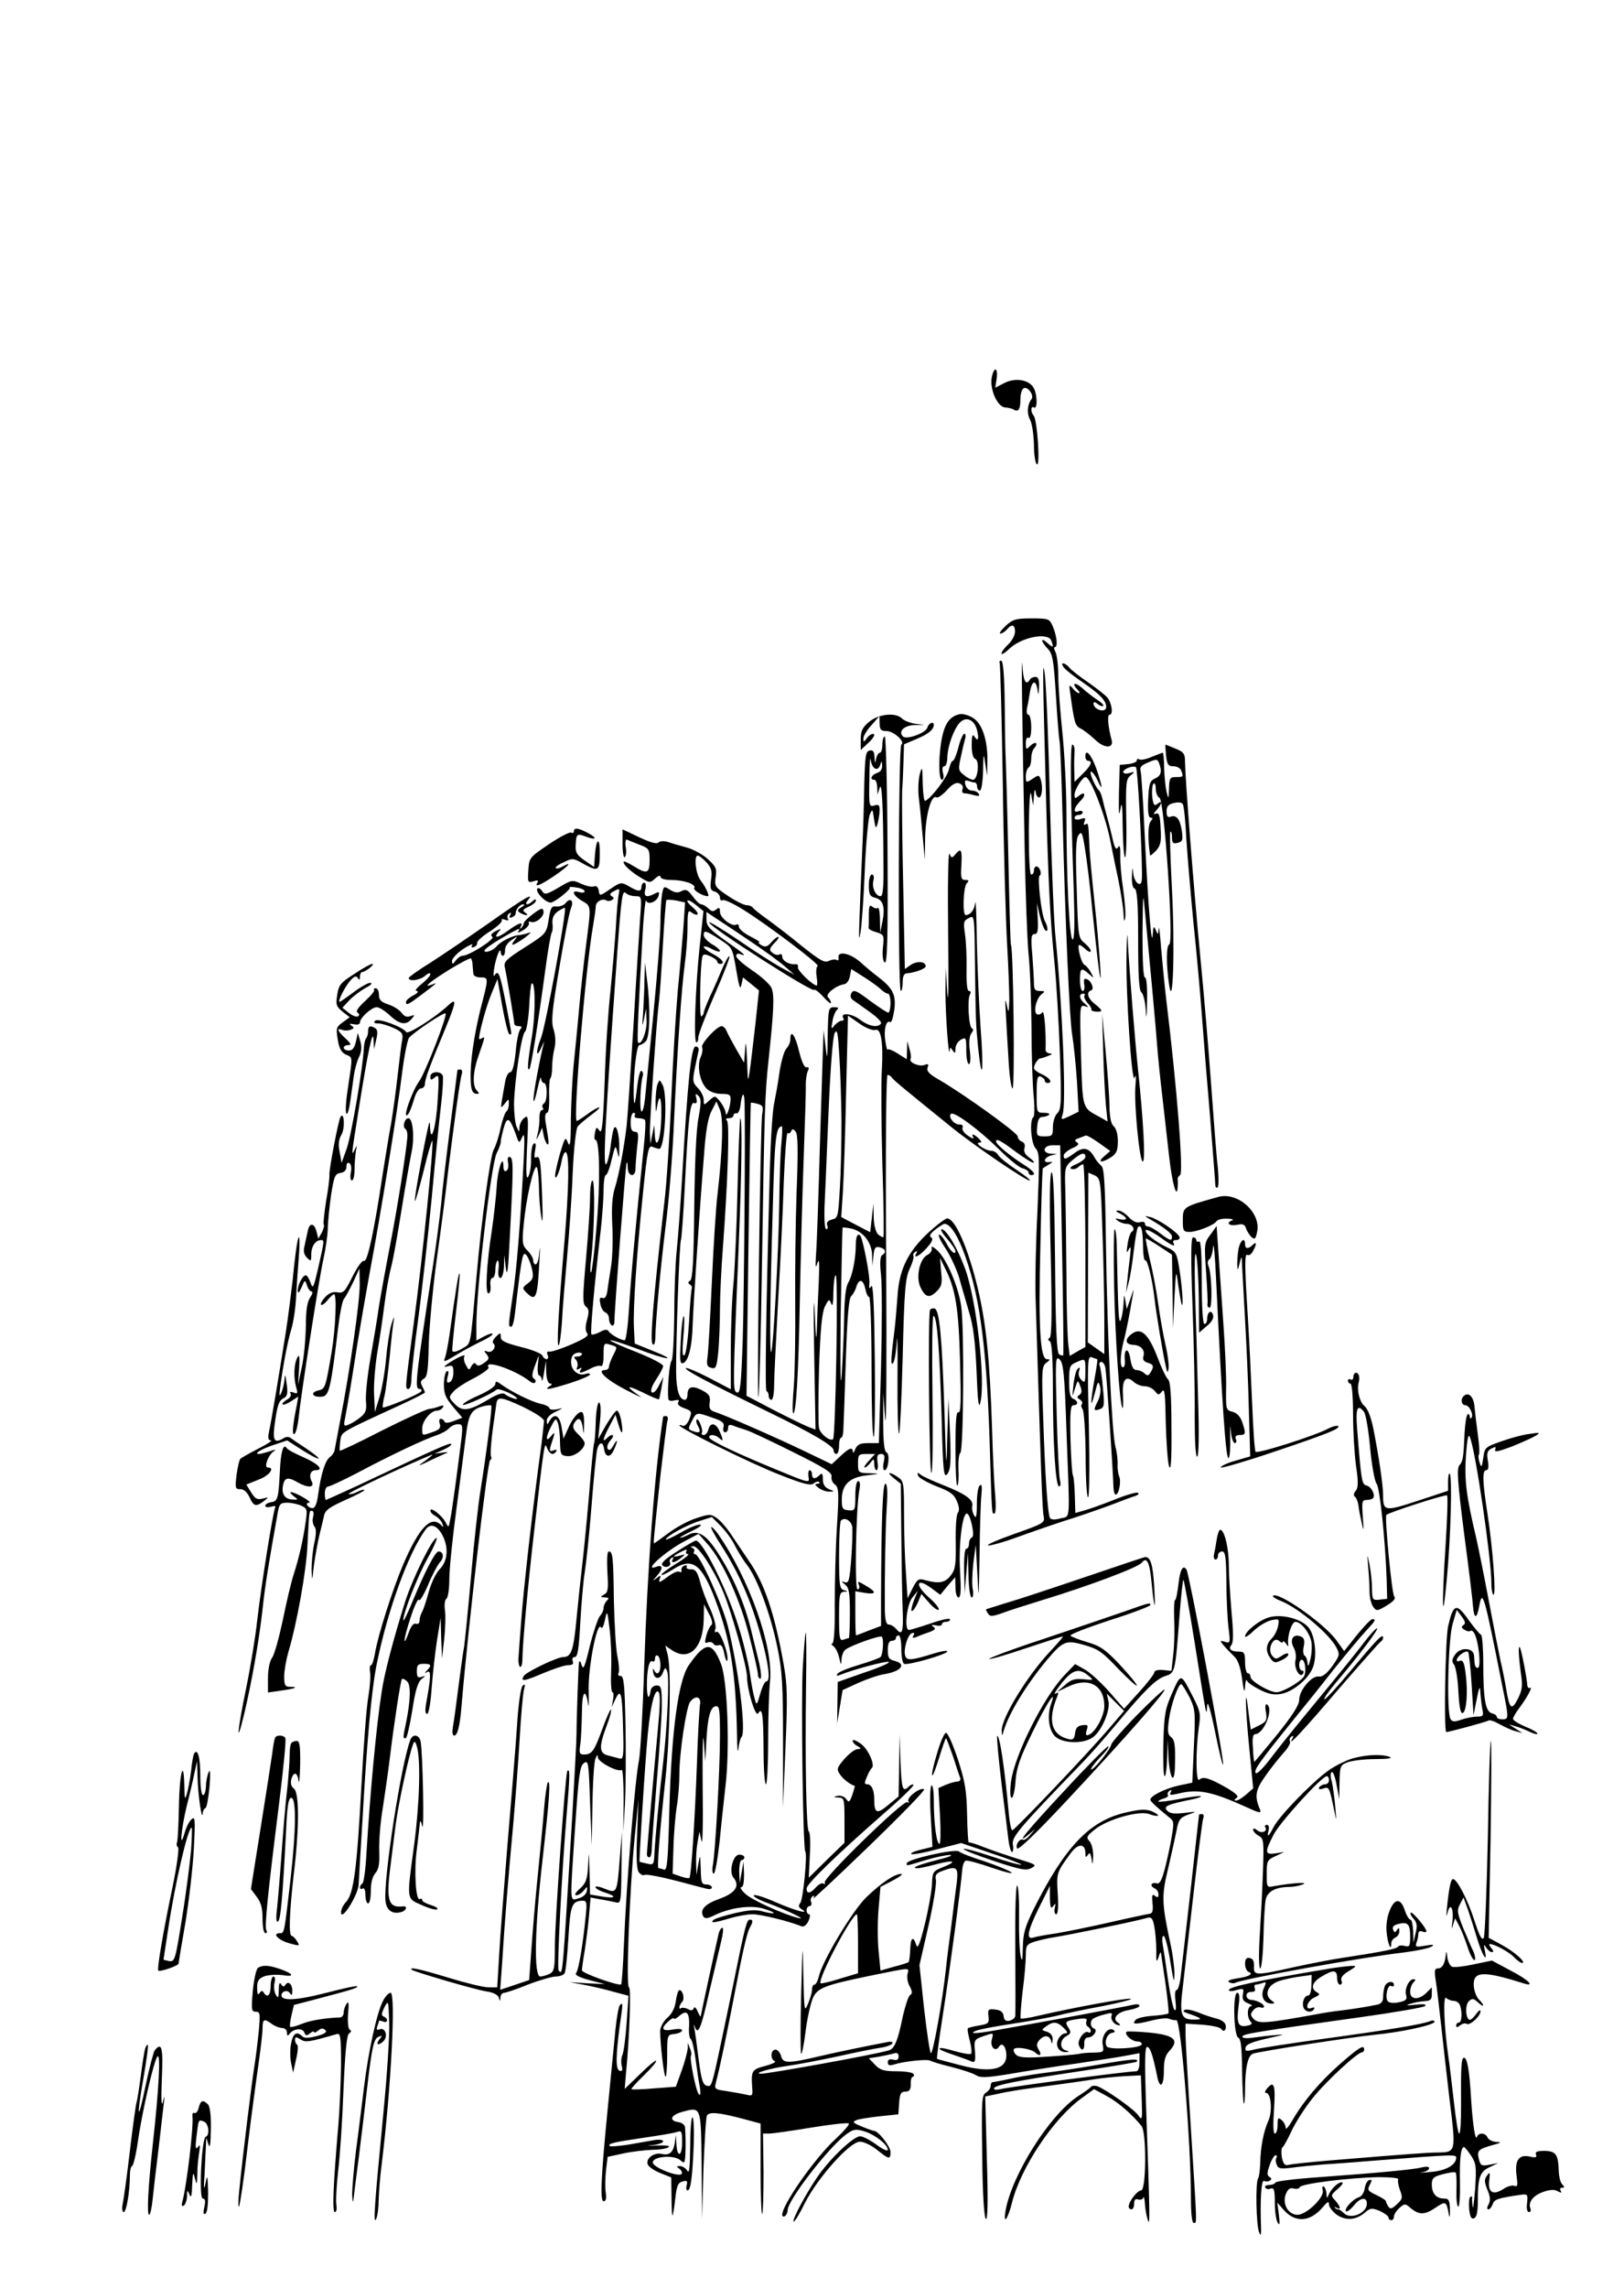 <?xml version="1.0" standalone="no"?>
<!DOCTYPE svg PUBLIC "-//W3C//DTD SVG 20010904//EN"
 "http://www.w3.org/TR/2001/REC-SVG-20010904/DTD/svg10.dtd">
<svg version="1.0" xmlns="http://www.w3.org/2000/svg"
 width="600pt" height="845pt" viewBox="0 0 600 845"
 preserveAspectRatio="xMidYMid meet">
<g transform="translate(0,845) scale(0.1,-0.1)"
fill="#000000" stroke="none">
<path d="M3664 7056 c-8 -45 22 -111 51 -111 11 -1 25 -4 31 -8 17 -10 24 2
24 39 0 18 5 36 12 40 14 9 40 -26 29 -40 -16 -21 -18 -53 -5 -77 7 -13 13
-54 14 -91 0 -37 5 -70 11 -73 13 -8 1 165 -12 180 -12 13 -11 38 1 30 15 -9
12 57 -4 77 -20 27 -68 33 -106 13 l-33 -17 5 32 c6 43 -9 49 -18 6z"/>
<path d="M3715 6138 c-16 -15 -25 -28 -19 -28 6 0 17 7 24 15 18 22 30 18 30
-8 0 -13 -11 -34 -25 -47 -14 -13 -25 -28 -25 -34 0 -5 13 2 28 17 46 44 144
63 156 31 10 -26 7 -28 -14 -9 -26 24 -26 7 1 -21 18 -19 22 -41 30 -171 5
-81 11 -159 14 -173 2 -14 7 -126 10 -250 11 -428 26 -765 36 -830 6 -36 14
-115 18 -175 l6 -111 -33 -16 c-32 -15 -33 -15 -26 6 14 41 -1 402 -26 651 -6
50 -15 275 -21 500 -5 226 -14 439 -19 475 -9 65 -8 20 5 -470 8 -295 15 -435
30 -587 8 -78 17 -234 21 -346 6 -180 5 -205 -10 -219 -9 -9 -16 -32 -16 -51
0 -31 -2 -34 -31 -34 -28 0 -30 2 -27 36 2 26 8 36 20 36 9 0 20 4 24 8 4 4
-5 7 -19 7 -27 0 -27 1 -27 70 0 58 3 68 15 64 8 -4 15 -10 15 -15 0 -5 5 -9
10 -9 21 0 9 19 -20 32 -16 7 -30 17 -30 23 0 13 16 37 24 36 3 0 16 4 28 9
16 6 18 9 7 9 -9 1 -17 7 -16 14 2 67 -5 150 -12 138 -5 -7 -14 -10 -20 -7
-14 9 -3 57 17 74 14 10 13 12 -6 12 -18 0 -22 6 -22 28 0 16 -3 63 -6 105 -6
64 -4 77 8 77 12 0 14 12 12 58 l-3 57 10 -45 c6 -25 15 -49 20 -55 12 -12 12
11 -1 34 -13 25 -28 161 -19 167 10 6 0 34 -12 34 -5 0 -9 -7 -9 -15 0 -8 -4
-15 -10 -15 -6 0 -9 62 -9 168 1 102 5 151 9 127 l7 -40 3 35 c2 26 4 29 7 12
2 -12 9 -20 14 -17 10 7 12 45 3 69 -5 14 -8 14 -30 -1 -23 -15 -24 -14 -24
10 0 14 5 29 10 32 6 3 10 19 10 34 0 15 5 32 12 39 6 6 9 14 6 17 -3 3 -13
-1 -22 -10 -15 -15 -16 -14 -16 10 0 15 4 24 10 20 6 -4 10 12 10 39 0 25 -5
46 -10 46 -6 0 -8 10 -6 23 3 12 8 39 11 60 7 43 22 49 28 10 3 -23 4 -21 6
10 1 26 -3 37 -13 37 -8 0 -18 -4 -21 -10 -15 -24 -24 -6 -28 53 -4 62 -1
-176 9 -693 3 -151 9 -319 14 -373 6 -54 10 -177 11 -275 0 -97 4 -210 8 -250
4 -40 3 -76 -1 -78 -15 -9 -9 -97 8 -115 15 -16 15 -41 7 -231 -6 -117 -9
-260 -7 -318 20 -652 25 -789 30 -810 5 -24 0 -27 -108 -65 -62 -22 -106 -41
-97 -43 8 -1 53 11 100 28 46 17 127 45 179 62 52 16 129 43 170 58 41 16 84
32 95 35 11 4 15 9 8 12 -6 2 -45 -9 -86 -26 -41 -16 -90 -34 -109 -39 l-35
-10 -2 65 c-1 36 -4 69 -7 74 -3 5 -7 65 -9 134 -2 102 0 125 11 125 19 0 18
16 -1 24 -11 4 -15 21 -15 64 0 53 2 60 25 70 36 16 35 17 35 -34 0 -40 -2
-44 -15 -30 -9 8 -12 22 -8 33 4 12 3 15 -5 8 -6 -5 -13 -32 -16 -60 -5 -47
-5 -48 5 -15 11 34 11 35 20 11 7 -17 6 -27 -3 -33 -10 -6 -10 -10 2 -17 8 -6
11 -13 7 -17 -4 -4 -2 -12 3 -19 5 -7 10 -82 11 -168 0 -87 4 -157 9 -157 5 0
6 113 3 262 -6 246 -5 261 11 255 10 -4 19 -7 20 -7 2 0 -3 -33 -10 -72 -16
-91 -16 -119 1 -53 11 44 13 47 19 25 4 -16 1 -37 -8 -55 -17 -33 -16 -38 9
-29 15 6 16 16 10 77 -3 38 -9 75 -12 83 -3 8 0 14 6 14 6 0 13 -10 15 -22 4
-19 28 -375 30 -445 1 -13 4 -23 8 -23 12 0 21 48 13 67 -4 10 -7 30 -6 45 1
14 -2 43 -8 65 -13 52 -30 410 -35 747 -3 221 -6 282 -17 290 -8 7 -19 20 -25
31 -20 36 -41 41 -73 17 -35 -25 -41 -27 -41 -9 0 6 14 18 31 26 23 10 27 16
18 22 -10 6 -9 10 6 15 11 4 23 9 26 10 4 2 25 -10 49 -27 l42 -30 -23 -20
c-27 -23 -8 -25 26 -3 20 13 25 25 25 59 0 26 -6 47 -15 55 -10 8 -15 32 -16
74 0 33 -7 124 -14 201 l-13 140 4 -140 c2 -77 7 -166 10 -198 l6 -59 -28 16
c-67 36 -64 27 -70 230 -5 177 -5 186 13 180 17 -5 17 -5 1 9 -20 16 -24 37
-6 37 6 0 8 -3 5 -7 -4 -3 1 -15 10 -26 10 -10 17 -22 15 -26 -1 -3 7 -7 18
-7 26 -2 25 4 -5 28 -26 20 -33 44 -14 50 13 4 2 35 -16 42 -10 3 -12 -2 -9
-20 2 -13 0 -24 -6 -24 -5 0 -10 18 -10 40 0 45 5 48 33 23 19 -17 20 -17 8 4
-6 12 -17 26 -25 30 -12 7 -28 73 -18 73 3 0 14 -7 24 -17 10 -9 18 -11 18 -5
0 6 -11 19 -23 29 -23 18 -24 25 -29 200 -5 139 -3 186 7 199 11 15 14 9 23
-47 6 -35 19 -136 27 -224 9 -88 20 -189 25 -225 15 -111 1 91 -17 255 -8 77
-17 167 -18 200 -4 87 -4 87 -15 80 -6 -4 -7 1 -3 11 5 13 2 15 -15 9 -13 -4
-22 -2 -22 4 0 6 7 11 15 11 8 0 15 4 15 10 0 5 -7 7 -15 4 -22 -9 -18 13 6
37 23 23 18 39 -6 19 -12 -10 -15 -10 -15 4 0 20 29 66 41 66 17 0 70 -134 89
-225 7 -33 20 -100 31 -150 10 -49 19 -108 20 -130 1 -27 3 -32 6 -16 3 13 -1
61 -7 105 -7 45 -12 101 -11 126 1 31 -2 41 -8 31 -7 -11 -12 -5 -19 25 -5 21
-14 59 -21 84 -7 25 -15 56 -18 70 -3 14 -9 27 -12 30 -14 12 -39 70 -30 70 5
0 16 -15 24 -32 21 -48 18 -21 -4 42 -19 53 -41 78 -41 46 0 -9 5 -16 10 -16
18 0 11 -18 -20 -48 l-30 -30 -1 41 c-1 23 0 54 1 70 1 15 -3 27 -8 27 -9 0
-7 -191 5 -537 4 -120 3 -183 -4 -183 -12 0 -23 226 -23 464 0 89 -7 224 -15
301 -8 77 -15 171 -15 208 0 38 -5 77 -10 88 -6 10 -7 19 -3 19 12 0 8 39 -7
76 -13 29 -15 30 -79 30 -57 0 -69 -3 -96 -28z m209 -2304 c4 -213 6 -388 4
-390 -2 -1 -9 0 -15 4 -9 6 -13 97 -15 344 -2 223 -6 333 -13 328 -7 -5 -8
-111 -3 -306 5 -205 4 -301 -4 -305 -7 -4 -7 -9 1 -13 7 -5 11 -63 11 -174 0
-206 10 -362 23 -362 5 0 7 10 3 23 -3 12 -9 121 -12 242 -5 205 -5 219 11
204 14 -14 18 -53 25 -260 13 -351 16 -317 -22 -327 -22 -6 -35 -5 -39 2 -8
15 -18 151 -25 375 -6 171 -5 185 12 198 15 11 15 13 2 13 -25 0 -32 115 -24
429 3 151 7 275 9 276 1 1 11 7 22 14 15 9 16 11 3 9 -26 -4 -22 16 4 24 l23
6 -22 1 c-35 2 -29 31 5 31 l29 0 7 -386z m86 343 c0 -7 -15 -18 -32 -26 -20
-8 -28 -15 -20 -18 8 -3 19 0 25 6 6 6 15 11 19 11 4 0 8 -152 8 -337 l0 -338
-29 -16 -29 -17 -5 42 c-3 22 -7 140 -7 261 -1 121 -3 260 -4 308 -3 86 -2 88
26 112 33 28 48 31 48 12z m63 -275 c4 -107 7 -253 7 -324 l0 -129 -30 21 -31
22 1 313 1 314 23 -10 c22 -11 23 -16 29 -207z"/>
<path d="M3693 6003 c3 -5 8 -206 12 -448 3 -242 11 -510 16 -595 5 -85 8
-177 8 -205 -2 -48 -2 -49 -10 -15 -5 26 -6 17 -3 -30 2 -36 6 -113 10 -172 3
-60 10 -108 15 -108 9 0 3 516 -6 530 -2 3 -6 156 -10 340 -4 184 -9 347 -10
363 -1 15 -2 99 -3 187 -1 105 -6 160 -13 160 -5 0 -8 -3 -6 -7z"/>
<path d="M3931 5984 c7 -9 38 -33 69 -54 64 -44 87 -68 87 -91 0 -24 -47 -11
-47 13 0 6 6 6 15 -2 9 -7 18 -10 21 -7 3 3 -7 13 -23 23 -15 10 -40 29 -55
43 -27 24 -41 18 -16 -7 7 -7 8 -12 4 -12 -5 0 -15 8 -23 18 -13 15 -14 13 -9
-18 15 -111 18 -121 39 -131 12 -6 36 -25 54 -42 34 -32 68 -32 60 0 -13 47
-17 93 -8 93 15 0 9 43 -8 64 -9 10 -41 35 -71 56 -31 21 -62 45 -69 54 -7 9
-18 16 -23 16 -6 0 -4 -7 3 -16z"/>
<path d="M3545 5812 c-34 -7 -53 -32 -64 -83 -14 -64 -14 -159 -1 -159 6 0 8
11 4 25 -4 15 -2 25 5 25 6 0 11 15 11 33 1 40 23 102 45 127 23 25 53 14 64
-24 9 -35 5 -48 -9 -26 -7 11 -10 1 -10 -31 0 -30 5 -49 13 -52 17 -6 10 -77
-8 -77 -7 0 -23 8 -34 18 -21 16 -21 21 -11 67 6 28 13 58 16 68 3 9 1 17 -3
17 -5 0 -15 -22 -22 -50 -7 -27 -16 -50 -21 -50 -4 0 -10 -14 -14 -31 -5 -28
-66 -108 -88 -117 -4 -2 -8 27 -9 65 -1 63 -2 65 -11 33 -5 -19 -7 -60 -3 -90
4 -30 10 -93 14 -140 l8 -85 1 83 c2 84 23 159 42 147 5 -3 22 9 38 26 20 23
34 30 46 26 11 -4 16 -13 12 -22 -3 -8 0 -15 7 -15 7 0 23 -3 36 -7 17 -4 22
-3 17 5 -4 7 -15 12 -25 12 -10 0 -21 9 -24 21 -4 15 -2 19 10 15 8 -3 19 -6
24 -6 5 0 9 -7 9 -15 0 -8 5 -15 10 -15 6 0 11 32 12 73 1 66 2 68 8 27 l7
-45 1 50 c2 79 -19 144 -54 164 -16 10 -38 16 -49 13z"/>
<path d="M3211 5784 c-25 -21 -31 -34 -31 -65 l0 -39 30 28 c16 15 24 29 18
31 -6 2 -17 -4 -25 -15 -12 -16 -13 -16 -13 -1 0 9 13 31 30 49 l29 33 1 -27
c0 -23 5 -28 25 -28 27 0 71 -40 55 -50 -11 -7 -13 -910 -2 -910 4 0 7 15 7
32 0 22 5 33 15 33 28 2 70 17 70 26 0 18 -30 21 -54 6 l-23 -16 -6 307 c-4
169 -5 327 -4 352 2 25 4 73 5 108 l2 63 47 20 c45 19 62 34 63 52 0 14 -19 7
-24 -11 -7 -20 -77 -45 -90 -32 -18 18 3 40 41 42 l38 1 -34 4 c-19 3 -40 11
-48 19 -24 24 -87 17 -122 -12z"/>
<path d="M3260 5700 c0 -16 -4 -30 -9 -30 -5 0 -12 -10 -14 -22 -4 -19 -5 -18
-6 5 -1 21 -5 28 -18 25 -15 -3 -17 -19 -20 -128 -1 -69 -4 -172 -7 -230 -14
-334 -15 -363 -7 -315 5 28 12 131 16 230 4 99 13 191 18 205 10 24 11 24 16
-15 6 -36 7 -38 14 -15 3 14 7 35 7 48 0 19 -4 22 -20 17 -19 -6 -20 -2 -18
97 0 57 3 88 5 71 5 -35 28 -45 36 -15 4 13 5 12 6 -5 1 -14 -6 -24 -19 -28
-21 -7 -28 -25 -10 -25 6 0 10 -12 11 -27 l1 -28 8 25 c8 26 13 -60 14 -282 1
-86 -2 -118 -11 -118 -18 0 -33 33 -26 58 3 13 1 22 -6 22 -6 0 -11 -17 -11
-40 0 -34 4 -41 24 -46 29 -7 37 -35 26 -89 l-8 -40 -1 49 c0 27 -4 46 -8 43
-3 -4 -12 -2 -20 4 -10 9 -13 4 -13 -30 0 -22 0 -44 -1 -48 0 -5 13 -12 29
-16 28 -9 29 -11 24 -57 -3 -30 0 -50 7 -55 9 -5 12 94 10 414 -1 232 -6 421
-10 421 -5 0 -9 -13 -9 -30z"/>
<path d="M4308 5660 c4 -34 8 -40 27 -40 13 0 26 -7 29 -16 9 -23 8 -24 -19
-24 -23 0 -25 -4 -26 -42 -1 -40 -2 -41 -9 -13 -4 17 -8 56 -9 88 0 31 -3 57
-5 57 -2 0 -20 -7 -40 -15 -20 -9 -41 -13 -46 -10 -6 4 -10 2 -10 -4 0 -5 -14
-11 -31 -13 l-32 -3 -3 -105 c-1 -73 0 -91 5 -60 6 35 8 19 9 -69 1 -63 5
-111 9 -107 4 4 6 70 4 147 -2 126 -1 142 16 155 17 14 17 15 -4 9 -13 -4 -23
-2 -23 4 0 11 39 26 47 17 6 -5 21 -277 22 -383 1 -42 -2 -51 -13 -47 -8 3
-17 20 -19 37 -3 27 -4 26 -5 -10 -1 -25 3 -43 10 -45 9 -3 13 -52 13 -189 0
-131 3 -187 12 -194 7 -5 14 -35 16 -65 2 -40 4 -31 5 33 1 52 -2 87 -8 87 -6
0 -9 60 -9 163 2 157 2 159 10 72 24 -254 39 -417 44 -485 3 -41 12 -129 20
-195 7 -66 19 -165 25 -221 11 -96 28 -155 31 -109 1 11 1 24 0 29 -1 5 3 12
9 16 13 8 -11 319 -51 646 -6 50 -14 135 -19 190 -4 54 -8 88 -9 74 -2 -23 -3
-24 -11 -5 -7 17 -9 14 -11 -15 -4 -61 -17 105 -29 350 -6 129 -13 243 -16
253 -4 13 3 21 28 31 30 13 34 13 40 -2 12 -31 8 -47 -14 -57 -20 -9 -23 -19
-26 -77 -2 -47 1 -68 9 -68 9 0 9 -3 0 -14 -10 -12 -11 -65 -2 -125 1 -3 10 5
22 17 17 19 20 33 17 82 -2 48 -6 59 -17 55 -11 -4 -11 -1 2 13 20 22 23 39 3
23 -11 -9 -15 -5 -19 26 -2 21 0 42 4 48 5 5 9 -2 9 -18 0 -14 6 -30 14 -34
18 -10 53 -536 36 -541 -11 -4 -12 -71 -1 -147 15 -105 22 135 11 348 -6 115
-9 211 -6 215 3 3 6 -6 6 -20 0 -22 4 -25 21 -21 19 5 20 11 15 47 -7 42 -20
58 -43 49 -9 -3 -13 3 -13 20 0 19 7 27 27 31 15 4 29 3 33 -4 4 -6 10 -64 13
-128 4 -64 16 -202 26 -307 11 -104 25 -257 31 -340 6 -82 20 -255 31 -383 10
-128 19 -239 19 -248 0 -8 4 -13 8 -10 5 3 5 37 1 77 -5 40 -15 174 -24 298
-9 124 -27 342 -41 483 -24 249 -55 648 -56 716 0 28 -5 35 -35 47 -20 8 -36
15 -37 15 -1 0 0 -18 2 -40z"/>
<path d="M2120 5379 c0 -5 -4 -7 -10 -4 -5 3 -42 -16 -82 -43 -72 -49 -73 -50
-76 -96 -3 -45 -2 -47 19 -41 14 5 19 4 15 -4 -13 -20 8 -12 62 24 52 36 70
56 31 35 -11 -7 -23 -9 -26 -6 -3 3 10 13 29 21 32 16 36 16 71 -4 57 -32 63
-28 63 35 1 64 -13 61 -18 -4 l-3 -44 -35 24 c-29 20 -35 30 -33 57 2 41 4 44
38 31 39 -15 43 -5 6 14 -35 19 -51 20 -51 5z"/>
<path d="M2300 5333 c0 -30 4 -52 8 -49 5 3 7 19 4 37 -3 17 -1 30 4 28 5 -2
26 -11 47 -19 35 -13 37 -17 37 -57 0 -49 -9 -53 -59 -22 -18 11 -35 19 -36
17 -7 -7 22 -35 58 -57 36 -22 39 -23 57 -6 12 11 20 13 20 7 0 -7 16 -12 39
-12 48 0 94 -16 86 -30 -5 -8 32 -30 50 -30 8 0 -8 35 -27 59 -18 24 -25 91
-10 91 5 0 19 -11 32 -25 18 -20 22 -32 17 -64 -4 -33 -2 -40 14 -44 10 -3 19
-13 19 -22 0 -9 5 -13 10 -10 6 4 41 -13 78 -36 95 -60 284 -203 273 -207 -5
-2 -7 -19 -4 -38 3 -19 3 -34 1 -34 -15 0 -74 57 -70 68 2 7 -2 12 -9 11 -22
-3 -49 12 -49 28 0 8 -5 11 -10 8 -6 -4 -18 -1 -26 6 -13 10 -12 15 7 36 13
12 19 23 14 23 -4 0 -16 -9 -26 -21 -14 -16 -22 -18 -36 -10 -10 6 -13 11 -8
11 6 0 -9 9 -32 21 -24 12 -43 28 -43 36 0 8 -4 11 -10 8 -15 -9 -60 25 -60
47 0 16 -3 18 -14 9 -11 -9 -17 -8 -29 4 -9 8 -20 15 -26 15 -6 0 -20 13 -32
30 -18 24 -25 27 -41 19 -14 -8 -25 -6 -43 5 -22 14 -23 14 -29 -16 -3 -17 -6
-65 -6 -107 0 -42 -12 -193 -26 -336 -14 -143 -28 -284 -31 -313 -3 -28 -9
-50 -13 -47 -8 5 -4 104 5 132 2 7 0 15 -5 18 -5 3 -11 -21 -15 -52 -9 -77
-13 -88 -14 -33 -1 74 11 180 21 180 5 0 16 6 24 14 15 16 18 124 4 231 l-7
60 -2 -61 c0 -34 -3 -90 -5 -125 -4 -50 -3 -55 3 -24 l8 40 2 -46 c1 -40 -20
-92 -32 -79 -4 5 2 135 19 430 4 58 9 100 11 94 6 -18 40 -5 46 17 4 15 2 17
-13 9 -32 -17 -43 -12 -36 15 4 14 2 25 -4 25 -5 0 -10 -7 -10 -15 0 -19 -12
-19 -47 2 -28 16 -31 15 -69 -11 -38 -26 -39 -26 -42 -5 -2 13 -9 19 -18 15
-8 -3 -29 2 -47 10 -32 15 -35 15 -83 -14 -45 -26 -52 -28 -61 -13 -6 9 -13
13 -17 10 -12 -12 34 -58 52 -52 22 8 72 50 67 55 -3 3 9 3 25 0 17 -2 30 -9
30 -14 0 -5 -9 -6 -20 -3 -31 10 -24 -12 10 -32 35 -20 34 -16 16 -158 -8 -61
-20 -166 -26 -235 -6 -69 -16 -166 -21 -217 -5 -51 -9 -141 -10 -200 0 -85 -3
-103 -11 -83 -9 23 -11 20 -29 -40 -10 -36 -18 -72 -18 -80 -1 -27 17 11 24
52 4 21 11 36 16 32 13 -8 11 -133 -6 -334 -22 -254 -29 -386 -21 -379 4 4 9
42 12 85 2 44 11 152 19 241 8 88 18 230 21 315 4 87 12 159 18 167 6 8 29 27
50 43 21 15 35 28 29 28 -5 0 -24 -11 -43 -25 -19 -14 -36 -25 -39 -25 -15 0
32 563 60 720 5 30 10 63 10 72 0 18 25 32 40 22 5 -3 14 -2 20 2 8 5 8 9 -1
14 -9 6 -7 11 9 19 20 11 21 10 17 -11 -3 -13 -8 -70 -11 -128 -4 -58 -13
-163 -20 -234 -8 -72 -18 -220 -21 -329 -6 -161 -10 -197 -19 -183 -11 15 -13
14 -17 -9 -3 -14 -2 -25 2 -25 16 0 18 -164 4 -319 -7 -90 -17 -167 -20 -170
-4 -3 -4 19 0 49 12 98 15 290 5 290 -5 0 -9 -28 -9 -62 0 -35 -7 -137 -15
-228 -13 -145 -13 -166 0 -176 11 -9 12 -18 4 -48 -7 -25 -7 -41 0 -50 8 -9
-7 -19 -57 -41 -37 -16 -73 -28 -81 -27 -9 2 -12 -2 -8 -12 4 -9 2 -16 -4 -16
-5 0 -12 6 -15 13 -3 8 -38 22 -79 32 -59 15 -75 23 -75 37 0 17 -1 17 -18 1
-10 -10 -14 -21 -10 -24 15 -10 -3 -38 -20 -31 -15 5 -15 3 -4 -10 11 -14 9
-19 -10 -32 -15 -11 -24 -12 -29 -5 -4 8 -10 5 -17 -6 -9 -17 -10 -17 -21 4
-7 12 -9 26 -5 32 6 11 -37 -10 -66 -31 -12 -9 -11 -10 5 -6 17 5 20 1 20 -24
0 -16 -6 -32 -14 -35 -10 -4 -12 1 -7 21 5 17 3 23 -4 19 -5 -3 -10 -25 -10
-49 0 -34 7 -50 34 -82 l34 -40 -31 -12 c-21 -8 -33 -9 -35 -2 -2 5 -8 10 -14
10 -5 0 -7 -9 -3 -19 4 -15 -1 -21 -26 -30 -41 -14 -39 -15 -39 14 0 27 32 65
54 65 8 0 18 5 22 12 5 8 2 9 -12 4 -10 -4 -28 -9 -40 -10 -12 -2 -90 -38
-174 -80 -83 -43 -153 -76 -155 -74 -1 2 0 18 2 36 6 35 -8 27 231 137 45 21
82 40 82 42 0 2 -5 13 -10 23 -8 14 -6 21 6 28 13 7 16 32 18 128 2 65 15 205
29 309 15 105 34 251 42 325 22 177 44 341 51 363 3 9 1 17 -5 17 -6 0 -11 -1
-11 -2 0 -2 -12 -93 -26 -203 -14 -110 -30 -240 -34 -290 -5 -49 -18 -148 -29
-220 -68 -444 -70 -465 -50 -465 5 0 8 -4 5 -9 -6 -10 -137 -64 -142 -59 -1 2
1 22 7 45 5 23 13 88 19 145 5 57 12 117 15 133 3 17 -1 9 -9 -16 -7 -25 -16
-84 -20 -130 -4 -46 -15 -109 -24 -139 l-17 -55 -3 65 c-2 36 4 106 12 155 9
50 20 128 26 175 6 47 17 110 25 140 8 30 25 127 39 215 14 88 31 183 37 212
11 53 4 123 -12 123 -14 0 -23 -31 -12 -39 6 -3 9 -17 8 -31 -5 -59 -36 -256
-63 -395 -16 -82 -35 -186 -42 -230 -6 -44 -21 -132 -32 -195 -11 -63 -18
-132 -16 -155 3 -33 0 -43 -21 -60 -14 -11 -33 -23 -44 -27 -16 -7 -18 -4 -13
20 10 51 26 147 46 277 12 72 32 189 45 260 42 222 105 614 120 738 8 65 20
125 26 134 18 21 130 96 135 90 8 -7 -75 -219 -97 -250 -29 -40 -66 -151 -41
-122 5 6 14 29 21 53 7 25 18 42 26 42 8 0 15 8 15 17 0 18 18 67 77 208 39
96 41 112 9 82 -45 -43 -149 -109 -155 -99 -12 19 -104 53 -115 42 -7 -7 -3
-10 12 -10 12 0 37 -8 57 -17 30 -14 35 -21 31 -43 -3 -14 -10 -70 -16 -124
-6 -54 -17 -138 -25 -185 -9 -47 -22 -131 -31 -186 -31 -208 -56 -326 -69
-322 -7 3 -24 -21 -43 -58 -27 -55 -33 -62 -55 -58 -17 3 -31 -2 -46 -18 -11
-12 -18 -25 -15 -28 3 -3 14 4 24 17 10 12 21 22 24 22 11 0 6 -125 -9 -215
-23 -134 -23 -134 -51 -141 -31 -8 -17 -27 17 -22 25 3 32 34 59 261 6 49 15
94 21 100 6 7 21 35 34 62 l23 50 1 -58 c1 -61 -36 -317 -71 -497 -11 -58 -21
-111 -22 -117 -1 -7 -9 -19 -18 -25 -17 -14 -32 -61 -43 -140 -4 -31 -11 -48
-20 -48 -18 0 -30 20 -13 20 15 1 -51 39 -67 39 -5 0 -1 -6 9 -14 19 -14 19
-15 -6 -13 -28 2 -40 24 -31 58 6 23 19 25 53 5 37 -21 63 -20 52 3 -12 21 -5
42 14 42 32 0 11 23 -43 47 -32 14 -61 29 -64 35 -12 19 -22 -15 -25 -86 -5
-100 -8 -111 -32 -114 -12 -2 -22 -8 -22 -13 0 -6 9 -7 21 -4 12 4 19 3 16 -2
-8 -13 -53 -296 -67 -420 -6 -56 -24 -167 -40 -245 -33 -159 -39 -227 -9 -103
28 116 56 275 69 391 9 87 23 172 57 362 5 27 10 32 34 32 15 0 39 -5 52 -11
22 -10 23 -14 16 -62 -9 -63 -23 -126 -44 -192 -9 -27 -27 -103 -40 -168 -14
-65 -31 -128 -40 -140 -9 -13 -15 -43 -15 -75 l0 -53 48 7 c52 7 68 14 34 14
-19 0 -22 6 -22 38 0 21 7 61 15 89 32 107 67 302 71 398 7 132 6 125 17 125
5 0 7 -10 4 -22 -4 -12 -1 -28 4 -35 8 -8 8 -28 0 -63 -6 -28 -10 -72 -10 -98
2 -44 2 -43 9 18 5 36 14 85 20 110 6 25 14 57 17 71 4 21 19 32 79 59 41 18
73 35 70 37 -2 3 -14 -1 -26 -7 -11 -6 -26 -10 -32 -8 -8 3 211 106 307 145
11 5 -12 -14 -42 -35 -10 -7 5 -2 32 12 28 13 57 26 65 30 8 3 2 4 -15 1 l-30
-4 34 15 c18 8 31 18 28 21 -6 5 -51 -15 -346 -154 -63 -29 -116 -53 -117 -53
-2 0 -4 11 -4 25 0 14 6 25 13 25 6 0 55 23 107 50 122 65 249 125 293 139 20
7 41 19 47 27 7 7 21 14 32 14 17 0 18 -5 13 -52 -11 -90 -35 -272 -42 -302
-5 -29 -6 -29 -17 -8 -14 26 -56 58 -56 43 0 -6 8 -15 19 -20 10 -6 22 -18 25
-28 6 -14 5 -16 -5 -5 -37 36 -80 -9 -139 -145 -41 -97 -94 -264 -105 -331 -4
-23 -10 -42 -14 -42 -5 0 -6 -11 -4 -25 3 -13 0 -54 -6 -90 -7 -37 -18 -187
-26 -335 -16 -298 -28 -394 -56 -424 -11 -11 -19 -29 -19 -39 0 -36 62 62 65
102 1 20 7 126 14 236 16 287 33 478 52 575 40 201 119 418 183 503 17 22 42
13 61 -24 23 -44 19 -94 -9 -123 -14 -13 -32 -50 -41 -82 -9 -33 -20 -67 -25
-76 -6 -10 -10 -25 -10 -34 0 -9 -6 -14 -13 -11 -9 3 -18 -8 -26 -30 -25 -69
-20 -25 6 53 14 43 28 73 31 65 2 -7 17 17 33 54 15 37 36 76 45 86 16 17 12
39 -6 39 -12 0 -52 -78 -96 -185 -18 -44 -33 -75 -34 -69 -1 25 52 161 90 229
23 41 37 75 33 75 -15 0 -89 -150 -116 -235 -44 -140 -77 -265 -87 -334 -20
-128 -43 -378 -56 -594 -3 -59 -10 -110 -15 -113 -5 -3 -9 -10 -9 -15 0 -6 5
-7 10 -4 6 4 10 -7 10 -24 0 -17 5 -31 10 -31 6 0 10 21 10 47 0 29 6 53 17
65 12 14 16 34 14 82 -1 35 4 106 13 157 8 52 20 135 26 184 16 132 40 289 45
294 3 2 11 -1 18 -8 16 -12 14 -71 -3 -154 -12 -58 -12 -57 -1 -57 4 0 15 46
24 102 11 74 21 106 34 116 16 13 16 14 1 9 -14 -5 -18 -1 -18 21 0 22 4 27
25 27 28 0 31 -5 13 -24 -11 -11 -10 -12 1 -6 14 8 13 -21 -5 -118 -4 -23 -3
-37 4 -37 6 0 13 41 17 98 4 53 13 133 20 177 l13 80 2 -75 3 -75 8 70 c4 39
6 86 3 106 -3 21 -1 40 5 44 6 3 11 36 11 73 0 37 12 153 26 257 14 105 29
226 35 270 10 83 20 100 67 112 13 3 25 4 27 2 4 -5 -16 -163 -39 -309 -9 -52
-25 -198 -36 -325 -11 -126 -23 -241 -25 -255 -3 -14 -12 -77 -20 -140 -8 -63
-17 -132 -21 -153 -4 -23 -3 -37 4 -37 12 0 21 34 27 108 24 289 96 906 106
910 5 2 6 8 3 13 -3 6 0 49 6 97 7 48 13 92 14 99 4 26 18 24 96 -12 51 -25
80 -44 80 -54 -1 -9 -5 -45 -9 -81 -35 -253 -68 -549 -76 -665 -4 -49 -8 -105
-9 -123 -2 -18 1 -35 5 -38 5 -3 9 10 9 28 1 61 19 261 44 478 37 324 38 328
47 302 9 -23 24 -29 34 -12 4 6 -1 7 -11 3 -13 -5 -15 -2 -9 18 17 52 17 54 1
35 -21 -26 -21 -4 1 37 15 29 17 30 24 12 4 -11 8 -43 8 -70 1 -47 3 -51 28
-53 26 -2 63 26 63 48 0 6 -11 21 -24 33 -18 17 -22 27 -15 40 15 26 27 20 32
-15 3 -29 4 -28 5 9 1 23 -2 44 -7 47 -11 7 -37 -22 -54 -64 l-15 -33 -7 41
c-7 44 -26 55 -44 25 -10 -17 -10 -17 -11 0 0 11 13 24 33 33 29 14 30 15 5 9
-16 -3 -28 -1 -28 4 0 5 -15 13 -32 16 -34 8 -106 43 -145 71 -19 14 -23 14
-23 2 0 -8 -26 -26 -60 -41 -33 -14 -60 -30 -60 -35 0 -8 104 38 125 56 8 7
75 -23 75 -34 0 -5 -33 7 -46 18 -7 5 -30 -2 -60 -21 -71 -42 -96 -46 -124
-16 -23 24 -23 25 -4 46 10 12 45 34 77 50 32 17 55 34 52 39 -19 31 99 -9
153 -52 7 -6 16 -8 19 -4 4 4 2 10 -4 14 -9 6 -8 17 3 47 l15 40 -4 -37 c-2
-21 1 -38 5 -38 4 0 9 -8 10 -17 0 -10 4 2 8 27 l7 45 1 -42 c1 -27 7 -43 15
-43 8 0 7 -4 -3 -10 -24 -16 0 -12 77 12 40 13 73 27 73 32 0 4 -7 5 -16 2
-26 -10 -54 12 -54 43 0 20 6 30 20 34 11 3 20 1 20 -4 0 -5 -8 -9 -17 -9 -13
0 -14 -3 -6 -11 6 -6 9 -18 6 -27 -5 -11 -3 -13 7 -7 9 5 11 4 6 -3 -10 -16
-1 -15 35 3 16 9 34 13 39 10 6 -4 10 13 10 40 0 43 1 46 23 39 30 -9 29 -7
12 -40 -8 -16 -15 -35 -15 -41 0 -7 -7 -13 -15 -13 -33 0 5 -36 77 -73 40 -21
65 -32 54 -25 -55 38 -54 45 3 18 34 -17 64 -30 66 -28 1 2 5 21 9 43 l7 40
-17 -33 c-10 -20 -21 -29 -26 -24 -6 6 1 24 16 47 14 21 26 43 26 50 0 7 -43
29 -95 50 -52 20 -97 40 -100 44 -2 5 41 -9 98 -30 111 -43 160 -48 56 -7
l-64 26 -3 61 c-3 72 9 255 34 499 15 149 20 172 33 167 9 -4 20 -7 26 -8 21
-4 33 199 13 236 -11 21 -11 21 -19 2 -4 -11 -7 -40 -7 -65 1 -44 1 -44 7 -10
10 54 18 8 13 -72 -4 -69 -21 -94 -23 -35 l-2 32 -7 -35 -7 -35 -2 40 c-1 43
25 424 34 490 3 22 9 113 14 203 5 90 11 165 13 168 3 2 19 1 37 -2 l32 -7 -6
-91 c-4 -50 -13 -156 -21 -236 -7 -80 -18 -260 -24 -400 -6 -140 -17 -313 -26
-385 -41 -356 -53 -509 -43 -519 5 -6 9 1 10 20 1 66 19 259 38 414 12 91 26
264 31 385 12 264 28 496 40 585 5 36 10 96 10 134 0 60 2 67 15 56 9 -7 18
-10 22 -7 3 4 -5 15 -18 26 -13 11 -22 22 -19 25 3 3 18 -5 32 -17 l27 -22
-14 -130 c-16 -153 -23 -355 -12 -355 4 0 7 8 7 19 0 10 27 81 60 157 33 75
58 140 55 142 -3 3 -14 -17 -26 -44 -11 -27 -31 -73 -45 -102 -13 -29 -24 -57
-24 -62 0 -5 -4 -11 -9 -14 -8 -5 -4 193 4 221 3 10 10 10 30 1 14 -6 25 -15
25 -20 0 -4 5 -8 10 -8 21 0 9 18 -25 36 -19 10 -35 22 -35 27 0 4 14 1 30 -8
17 -9 30 -12 30 -7 0 4 -13 16 -30 25 -16 10 -30 25 -30 33 0 20 7 18 60 -16
46 -30 46 -30 60 -112 10 -61 15 -76 19 -56 l6 28 30 -24 29 -24 -13 -123 c-8
-68 -17 -146 -21 -174 -7 -46 -7 -43 -10 40 -3 64 -5 76 -7 40 l-4 -50 -29 50
c-16 28 -32 58 -36 68 -3 9 -12 17 -18 17 -18 0 -79 -67 -72 -78 3 -6 1 -22
-5 -35 -15 -33 -4 -92 22 -118 11 -11 33 -19 54 -19 30 0 35 -3 34 -22 -1 -29
-17 -71 -18 -47 -1 9 -10 27 -20 40 -19 23 -19 24 -40 5 -21 -19 -21 -19 -21
2 0 12 -10 32 -21 43 -20 20 -21 27 -12 73 6 28 12 58 14 66 2 8 -3 15 -11 15
-16 0 -29 -119 -50 -485 -6 -102 -15 -223 -20 -270 -5 -47 -9 -155 -9 -241 -1
-85 -5 -159 -10 -165 -8 -8 -16 -103 -12 -141 1 -6 10 -9 23 -5 15 3 19 2 14
-7 -5 -7 3 -15 22 -22 28 -10 29 -12 19 -40 -7 -17 -17 -27 -24 -25 -7 3 -13
4 -13 2 0 -11 260 -139 364 -180 93 -37 121 -44 132 -35 8 7 17 9 21 5 3 -3 0
-6 -8 -6 -10 -1 -8 -5 5 -15 11 -8 29 -15 40 -14 20 0 20 1 -1 9 -16 7 -23 18
-23 37 0 21 -3 24 -12 15 -16 -16 -28 -15 -28 3 0 8 -4 15 -9 15 -4 0 -6 -11
-4 -25 5 -24 3 -23 -123 29 -155 64 -244 107 -244 118 0 12 24 10 38 -4 15
-15 15 -6 0 27 -13 30 -34 33 -41 5 -3 -11 -10 -20 -17 -20 -6 0 -9 3 -7 8 6
10 -12 56 -19 49 -3 -3 -1 -15 6 -26 11 -22 4 -26 -24 -15 -14 5 -14 9 0 35
17 34 17 34 76 13 37 -12 45 -19 41 -35 -3 -10 0 -19 6 -19 6 0 11 7 11 16 0
11 5 14 18 9 9 -4 31 -11 47 -16 17 -5 95 -42 175 -82 117 -58 145 -76 142
-90 -2 -10 4 -24 13 -30 14 -11 15 -29 7 -157 -5 -80 -8 -209 -8 -288 1 -88
-3 -142 -9 -142 -5 0 -4 -4 3 -9 8 -5 18 -24 22 -42 7 -30 8 -31 9 -8 1 15 7
31 14 36 18 15 129 55 135 48 8 -8 4 -67 -5 -75 -4 -4 -40 -17 -80 -29 -40
-12 -75 -26 -79 -33 -5 -8 -2 -9 12 -3 47 19 170 52 178 47 5 -3 -35 -21 -90
-39 l-99 -35 -1 -76 -1 -77 10 62 10 61 59 27 c32 14 75 29 96 32 61 10 83 37
37 49 -21 5 -25 12 -25 40 0 24 5 34 15 34 8 0 15 5 15 10 0 6 5 10 10 10 6 0
10 -22 10 -49 0 -28 4 -52 10 -56 12 -7 160 35 160 46 0 4 -21 1 -47 -7 -84
-26 -102 -28 -108 -11 -9 21 8 80 24 85 9 3 11 0 6 -8 -6 -10 -3 -11 11 -6 10
5 32 13 47 18 22 8 26 13 15 20 -9 7 -7 8 10 5 12 -3 22 -1 22 4 0 5 7 9 15 9
8 0 15 4 15 9 0 6 -32 -1 -72 -15 -39 -13 -75 -24 -80 -24 -18 0 -8 95 13 120
l20 25 -15 -37 c-8 -21 -11 -38 -7 -38 5 0 14 14 22 31 l13 32 29 -33 c15 -17
31 -29 35 -25 4 4 -13 25 -37 46 -53 47 -45 74 9 34 l34 -25 27 33 28 32 1
-37 c0 -22 5 -38 11 -38 9 0 10 27 6 98 -6 94 8 212 25 212 13 0 31 -84 19
-88 -6 -2 -11 -12 -11 -23 0 -10 -4 -19 -10 -19 -6 0 -9 -33 -8 -82 l2 -83 6
75 6 75 2 -82 c1 -46 6 -83 12 -83 5 0 7 13 4 30 -4 16 -2 60 2 97 l9 68 6
-110 c5 -102 5 -97 8 70 1 99 4 200 7 225 3 32 1 41 -7 33 -6 -6 -10 -37 -10
-69 0 -44 -3 -55 -10 -41 -6 10 -9 25 -7 35 5 23 -24 44 -107 77 -38 15 -76
32 -84 39 -11 9 -13 8 -9 -4 2 -8 33 -25 67 -39 51 -19 66 -30 76 -55 9 -20
10 -35 4 -43 -6 -6 -9 -55 -8 -108 1 -83 -1 -101 -18 -123 -21 -28 -44 -32
-95 -18 -24 7 -29 4 -46 -29 l-19 -38 -6 93 c-4 51 -7 148 -7 216 0 116 -1
124 -22 138 -33 23 -45 19 -15 -4 l25 -20 2 -193 c1 -105 3 -229 5 -275 3 -82
-2 -95 -25 -67 -7 8 -19 15 -26 15 -10 0 -14 15 -15 53 -1 126 2 299 7 380 4
59 2 87 -5 87 -10 0 -15 -130 -16 -432 l0 -93 -45 -17 c-25 -10 -46 -18 -47
-18 -2 0 -3 37 -3 81 l0 82 35 -6 c43 -7 45 3 3 27 -28 17 -31 17 -25 3 4 -10
1 -17 -5 -17 -11 0 -6 298 7 368 4 19 2 32 -4 32 -7 0 -11 -23 -11 -55 0 -52
-1 -55 -25 -53 -22 2 -25 7 -25 39 0 55 27 82 91 90 52 6 53 6 12 8 -42 1 -43
2 -43 36 0 33 2 35 32 35 l31 0 -23 -25 c-13 -14 -20 -25 -15 -25 4 0 14 8 21
18 12 16 13 15 14 -5 0 -13 4 -23 8 -23 5 0 7 13 4 30 -3 23 0 30 13 30 13 0
15 -6 10 -30 -4 -17 -2 -30 3 -30 14 0 21 61 7 66 -8 3 -12 40 -12 112 l0 107
7 -95 c5 -52 6 212 4 588 -3 424 0 682 5 682 6 0 13 -5 16 -10 6 -9 36 -34
219 -182 85 -69 275 -198 290 -198 6 0 -16 18 -48 39 -33 22 -64 47 -68 55 -5
9 -17 16 -27 16 -20 0 -63 29 -43 30 10 0 10 3 -2 15 -17 17 -30 20 -20 4 3
-6 -5 -4 -19 6 -14 9 -24 22 -21 30 3 8 -1 12 -11 12 -19 -2 -43 28 -32 39 11
11 104 -58 177 -130 36 -36 75 -68 88 -71 12 -3 22 -10 22 -15 0 -6 5 -10 10
-10 21 0 9 16 -33 42 -48 31 -97 72 -97 82 0 13 17 4 74 -39 33 -24 62 -42 65
-39 3 2 -5 11 -18 20 -14 10 -20 22 -16 34 3 11 0 20 -10 24 -8 3 -15 11 -15
19 0 13 -202 158 -292 210 -35 20 -46 32 -41 44 5 13 2 15 -11 10 -19 -8 -59
9 -52 22 3 4 1 21 -4 37 l-8 29 -1 -33 -1 -34 -35 22 c-19 12 -36 18 -36 13
-1 -4 -5 10 -8 32 -7 41 3 80 18 70 5 -2 11 18 15 46 7 55 -5 79 -61 122 -15
11 -45 36 -66 55 -38 33 -85 41 -79 14 1 -8 -2 -11 -8 -7 -5 3 -18 1 -28 -4
-16 -8 -33 2 -102 57 -45 37 -103 81 -128 99 -25 18 -48 36 -51 41 -3 5 -14 9
-23 9 -9 0 -40 15 -68 34 -48 32 -51 36 -46 70 5 31 1 39 -30 67 -19 17 -54
36 -77 42 -23 6 -54 15 -68 20 -16 5 -31 4 -37 -2 -6 -6 -31 1 -71 20 l-61 29
0 -54z m48 -193 c23 0 23 -1 17 -82 -3 -46 -15 -227 -25 -403 -11 -176 -22
-340 -25 -365 -11 -89 -28 -176 -42 -223 -11 -34 -14 -74 -11 -140 3 -50 1
-119 -4 -152 -5 -33 -12 -74 -14 -92 -3 -22 -9 -30 -18 -27 -10 4 -12 -2 -8
-21 2 -15 11 -29 18 -32 8 -3 14 -13 14 -23 0 -11 5 -22 10 -25 6 -3 10 3 10
15 0 40 41 575 45 585 2 6 4 -2 4 -17 1 -35 29 -38 29 -4 0 14 3 50 6 80 6 47
5 56 -8 56 -12 0 -16 10 -16 35 0 19 5 35 11 35 5 0 7 -4 4 -10 -3 -5 3 -10
14 -10 11 0 22 -3 24 -7 3 -5 1 -46 -4 -93 -31 -298 -49 -500 -55 -602 -4 -65
-11 -118 -16 -118 -14 0 -52 21 -60 34 -5 7 -15 6 -32 -4 -14 -7 -28 -11 -31
-8 -5 5 10 174 35 389 5 48 10 112 10 143 0 31 4 56 8 56 5 0 15 26 22 58 13
53 14 55 21 27 6 -26 7 -24 7 15 1 51 -12 95 -21 70 -3 -8 -8 -37 -11 -63 -3
-27 -10 -56 -15 -65 -15 -26 -6 147 39 773 16 216 19 240 33 226 6 -6 22 -11
35 -11z m422 -165 c57 -38 117 -82 134 -98 l31 -27 -50 27 c-27 15 -98 60
-157 101 -60 40 -108 70 -108 65 1 -16 378 -258 388 -249 3 3 18 -8 34 -26 15
-17 28 -27 28 -22 0 6 -5 15 -11 21 -11 11 29 43 60 48 9 1 18 14 21 29 l5 27
49 -31 c27 -17 55 -38 63 -46 8 -8 19 -14 24 -14 5 0 9 -16 9 -35 0 -19 -4
-35 -8 -35 -5 0 -35 20 -68 44 -50 38 -60 42 -68 29 -6 -11 -4 -20 6 -27 9 -6
37 -26 62 -44 26 -18 44 -37 41 -42 -11 -17 -45 -11 -79 15 -31 23 -74 26 -60
4 3 -5 0 -9 -7 -9 -6 0 -18 -8 -26 -17 -12 -16 -13 -14 -7 17 3 19 12 38 18
42 6 5 2 8 -11 8 -22 0 -23 -3 -25 -102 -1 -93 -2 -97 -8 -43 l-7 60 -2 -50
c-1 -27 -6 -198 -12 -380 -5 -181 -11 -359 -14 -395 -3 -50 -2 -58 5 -35 7 21
8 0 5 -70 -3 -55 -6 -134 -7 -175 -2 -52 -4 -33 -8 65 -4 77 -5 11 -2 -148 l5
-287 -24 9 c-14 5 -71 33 -128 62 l-103 54 7 540 c4 297 8 541 9 542 1 1 12 0
25 -4 19 -5 22 -10 17 -37 -7 -38 -20 -1053 -14 -1046 3 3 9 219 13 480 9 576
11 639 24 760 20 188 23 245 11 272 -7 14 -39 43 -71 64 -32 22 -59 45 -59 53
0 8 6 11 15 7 27 -10 16 0 -55 50 -58 41 -70 54 -70 77 l0 29 28 -19 c15 -10
75 -49 132 -88z m464 -329 c21 8 30 -47 24 -149 -3 -45 -2 -201 2 -347 5 -146
6 -267 4 -269 -2 -2 -10 2 -19 9 -9 8 -16 32 -17 64 l-1 51 -6 -53 -6 -53 -54
28 -53 28 6 90 c3 49 9 217 12 372 l7 282 43 -30 c23 -16 49 -26 58 -23z
m-125 -336 c0 -74 -2 -185 -6 -247 -6 -106 -7 -112 -29 -117 -15 -4 -21 -11
-18 -21 4 -8 2 -15 -3 -15 -6 0 -8 33 -7 78 2 42 9 201 15 352 7 167 16 283
23 295 9 16 12 1 17 -85 4 -58 7 -166 8 -240z m-528 13 c-9 -43 -14 -167 -16
-332 -2 -194 -6 -265 -15 -271 -9 -5 -9 -9 -1 -14 6 -4 9 -10 7 -14 -2 -4 -7
-59 -10 -122 -4 -63 -11 -119 -17 -125 -8 -7 -9 14 -4 70 4 44 4 77 1 74 -4
-4 -9 -45 -11 -92 -4 -74 -3 -86 10 -81 19 8 32 62 34 139 2 65 25 420 42 629
6 87 15 139 28 163 l18 35 13 -31 c13 -33 10 -145 -9 -311 -6 -47 -15 -193
-21 -325 -6 -132 -13 -256 -16 -276 -4 -30 -2 -37 14 -41 17 -5 20 2 26 61 3
36 6 107 6 156 0 50 5 153 11 230 18 242 25 455 15 466 -6 6 -4 9 7 9 9 0 17
5 17 10 0 6 5 9 11 8 6 -2 13 12 15 31 6 49 14 51 15 5 3 -131 -2 -710 -7
-876 -6 -166 -9 -195 -21 -191 -16 6 -16 10 7 563 10 245 13 456 5 449 -2 -3
-7 -117 -10 -255 -3 -137 -10 -296 -15 -354 -6 -58 -10 -169 -10 -248 l0 -143
-80 42 c-45 23 -83 39 -86 36 -7 -6 82 -53 301 -160 169 -82 245 -127 245
-144 0 -7 5 -13 10 -13 6 0 10 14 10 30 0 17 3 30 8 30 4 0 8 15 8 33 1 17 5
132 9 255 5 157 11 227 20 235 7 7 16 23 19 35 10 31 25 27 33 -8 3 -16 9 -30
14 -30 5 0 9 -117 9 -261 0 -143 3 -258 8 -256 4 3 6 133 4 289 -2 192 -6 278
-13 268 -7 -12 -9 -10 -7 10 2 22 -13 109 -28 163 -9 29 -22 19 -22 -17 0 -54
-13 -119 -28 -143 -9 -15 -14 -56 -15 -125 -1 -57 -5 -152 -9 -213 -5 -68 -6
14 -4 215 3 178 6 325 7 326 1 1 14 0 29 -3 44 -8 78 -49 80 -97 l1 -41 4 36
c3 31 7 36 24 32 21 -6 25 -18 8 -29 -7 -4 -9 -28 -4 -72 4 -37 4 -191 0 -344
l-8 -278 -39 0 c-31 0 -40 -5 -48 -22 -5 -13 -9 -17 -9 -10 -1 19 -13 15 -47
-17 l-31 -29 -104 50 c-109 52 -287 130 -327 143 -19 6 -23 13 -20 35 3 23 -1
31 -28 45 -36 19 -54 14 -54 -16 0 -10 -4 -19 -9 -19 -21 0 -32 33 -33 101 -1
109 12 481 18 490 2 5 9 93 14 196 13 259 20 315 35 309 9 -3 11 2 8 17 -5 18
-3 20 7 10 11 -10 11 -24 1 -80z m509 -882 c-3 -165 -8 -302 -12 -306 -10 -10
-46 17 -52 40 -3 11 -3 110 0 220 5 149 11 208 22 230 14 28 16 28 23 10 5
-13 8 2 8 43 1 34 4 62 9 62 4 0 5 -135 2 -299z m59 -631 c1 -14 0 -66 -4
-117 -6 -79 -9 -91 -23 -87 -15 5 -15 4 1 -9 14 -12 17 -31 17 -106 0 -50 -2
-91 -4 -91 -2 0 -11 -3 -20 -6 -14 -5 -16 6 -16 85 0 80 2 91 18 92 16 1 16 2
0 6 -16 4 -18 19 -18 127 0 67 3 126 7 130 14 14 38 0 42 -24z"/>
<path d="M2920 4611 c0 -11 -7 -26 -15 -34 -8 -9 -19 -47 -25 -86 -5 -39 -15
-92 -20 -117 -6 -26 -13 -139 -16 -253 -15 -560 -18 -806 -12 -809 5 -2 8 -10
8 -18 0 -8 5 -14 10 -14 6 0 10 24 10 53 0 28 7 171 15 317 9 146 18 345 21
442 4 98 10 176 14 173 5 -3 11 1 13 7 4 10 8 9 17 -2 8 -11 9 -72 3 -225 -4
-115 -6 -300 -5 -410 1 -110 -1 -246 -5 -302 -5 -57 -6 -103 -2 -103 10 0 19
140 24 418 3 147 9 380 14 517 5 138 9 264 8 280 0 17 3 38 7 48 6 12 5 17 -4
15 -8 -2 -18 20 -28 60 -14 60 -32 83 -32 43z m-33 -383 c-4 -35 -7 -135 -8
-223 -2 -167 -22 -541 -30 -549 -6 -6 -4 200 6 529 7 267 12 304 34 305 2 0 1
-28 -2 -62z"/>
<path d="M3503 5000 c2 -173 1 -272 -3 -220 l-6 95 -1 -90 c0 -82 12 -250 16
-215 1 13 2 13 11 0 8 -12 10 -11 10 7 0 12 9 27 20 33 19 10 20 8 20 -40 0
-27 4 -50 10 -50 5 0 7 21 3 50 -4 32 -1 55 6 64 7 9 8 15 2 18 -12 4 -18 109
-7 126 4 7 2 12 -4 12 -7 0 -10 29 -9 83 1 45 -2 103 -6 129 -6 41 -5 48 14
57 21 12 21 11 23 -161 3 -223 3 -229 12 -320 15 -139 21 -82 9 75 -6 83 -12
229 -14 322 -1 94 -4 157 -6 140 -4 -28 -18 -44 -35 -45 -13 0 -9 105 4 118 9
9 8 12 -6 12 -15 0 -17 8 -14 55 3 58 -1 65 -23 39 -12 -14 -14 -14 -21 3 -5
10 -7 -124 -5 -297z"/>
<path d="M1808 5042 c-76 -53 -173 -119 -217 -147 -44 -27 -80 -53 -81 -57 0
-15 43 -8 62 9 10 9 18 11 18 5 0 -6 -15 -22 -32 -36 -20 -16 -27 -26 -18 -26
8 -1 3 -8 -12 -16 -16 -8 -28 -19 -28 -24 0 -15 7 -12 57 26 60 45 61 47 40
38 -37 -14 -13 7 60 53 43 26 80 46 83 43 3 -3 6 -14 6 -25 1 -11 2 -26 3 -32
0 -7 12 -13 26 -13 31 0 31 1 0 -118 -24 -98 -39 -199 -36 -261 1 -38 7 -51
24 -51 8 0 8 3 -1 12 -18 18 -15 71 8 135 23 66 23 66 10 58 -5 -3 -10 -4 -10
-1 0 22 26 118 45 164 l23 56 18 -102 c10 -56 22 -102 26 -102 10 0 11 -12
-12 109 -23 115 -28 130 -42 110 -5 -9 -6 1 -2 26 7 41 23 81 24 58 0 -7 4
-13 8 -13 5 0 8 9 8 21 -1 12 10 28 24 37 24 16 24 16 11 -1 -19 -24 -6 -21
37 9 20 15 28 23 17 19 -11 -4 -29 -8 -40 -9 -23 -2 -65 -23 -80 -41 -13 -16
-45 -27 -45 -16 0 5 26 24 58 43 71 41 77 44 67 28 -4 -7 4 -4 19 5 14 9 23
21 20 26 -3 5 1 7 8 4 19 -6 50 21 46 40 -2 13 -8 12 -38 -10 -19 -14 -35 -30
-35 -35 0 -4 -4 -12 -9 -17 -5 -5 -6 -3 -2 5 11 19 -7 14 -44 -13 -39 -29 -59
-33 -39 -8 13 15 12 15 -10 4 -16 -9 -20 -15 -12 -21 13 -7 -86 -70 -110 -70
-7 0 -18 -8 -25 -17 -12 -16 -13 -16 -14 -2 0 9 19 29 41 44 23 15 38 21 34
15 -5 -8 -3 -11 6 -8 8 3 13 10 12 16 -1 6 20 25 47 42 28 18 47 36 44 41 -3
5 3 6 12 2 11 -4 15 -3 10 5 -3 6 -1 14 5 18 8 5 9 3 4 -6 -5 -8 -3 -11 6 -8
8 3 14 9 14 14 0 16 16 34 28 34 7 0 4 -5 -7 -11 -15 -9 -16 -13 -5 -20 8 -5
19 -9 24 -9 6 0 3 4 -4 9 -12 8 -10 12 12 22 15 7 27 17 27 23 0 6 -5 5 -12
-2 -17 -17 -33 -15 -18 3 26 31 -9 11 -142 -83z"/>
<path d="M2090 5115 c-7 -9 -22 -14 -34 -13 -18 3 -22 -4 -29 -49 -8 -50 -9
-52 -88 -102 -68 -43 -79 -54 -74 -73 7 -31 35 -198 35 -209 0 -5 7 -9 16 -9
12 0 14 -3 6 -12 -6 -7 -14 -46 -17 -85 -5 -48 -12 -73 -20 -73 -7 0 -16 -17
-19 -37 -19 -108 -19 -100 -1 -79 15 19 15 19 15 -1 0 -12 -4 -24 -9 -28 -5
-3 -15 -31 -22 -63 -6 -31 -18 -66 -25 -78 -12 -21 -45 -256 -63 -464 -25
-277 -19 -249 -54 -271 -19 -11 -33 -15 -36 -8 -1 5 5 71 14 145 9 75 15 137
13 140 -4 4 -11 -39 -38 -231 -5 -33 -12 -69 -16 -80 -7 -17 -3 -16 37 8 24
15 65 37 91 50 26 12 48 25 48 30 0 4 -13 1 -30 -8 l-30 -16 0 58 c0 131 55
595 75 634 8 15 15 34 15 41 0 7 5 30 11 52 12 44 22 39 43 -19 14 -40 14 -40
25 -15 9 19 10 2 6 -80 -12 -235 -27 -420 -41 -507 -16 -109 -17 -113 -5 -113
5 0 11 24 14 53 3 28 11 91 17 140 11 76 14 85 26 70 7 -10 16 -33 20 -52 6
-28 3 -37 -16 -51 -21 -16 -21 -18 -5 -34 35 -35 41 -21 48 119 3 44 3 59 0
33 -2 -27 -8 -48 -14 -48 -5 0 -9 7 -9 15 0 8 -9 24 -21 36 -19 19 -21 28 -14
98 8 89 35 211 47 211 4 0 8 -30 9 -67 0 -38 4 -90 9 -118 5 -33 6 -6 3 75 -5
136 -8 154 -23 145 -6 -4 -7 6 -3 26 4 22 3 30 -5 25 -6 -3 -10 -28 -10 -54 1
-26 -4 -57 -10 -67 -8 -15 -9 11 -5 105 6 116 5 124 -10 111 -10 -7 -17 -23
-18 -35 0 -19 -1 -19 -11 4 -5 14 -9 51 -9 83 2 86 28 259 41 267 5 3 12 44
15 89 2 46 6 86 9 88 14 14 15 -105 2 -190 -17 -103 -19 -134 -10 -125 6 6 32
167 59 368 9 69 20 129 23 135 4 5 5 22 3 36 -1 19 5 32 20 43 13 8 24 14 26
13 8 -8 -71 -436 -88 -480 -20 -50 -19 -81 1 -36 l11 24 -6 -25 c-19 -84 -35
-175 -34 -193 1 -12 7 5 14 38 7 33 13 52 14 43 0 -10 6 -18 11 -18 13 0 13
-67 0 -75 -6 -4 -8 -11 -5 -16 4 -5 2 -9 -3 -9 -5 0 -9 -12 -9 -27 1 -16 -2
-41 -6 -58 -7 -29 -7 -29 5 -5 l11 25 5 -25 c2 -14 8 -29 13 -35 6 -6 7 3 4
23 -3 18 -7 46 -10 62 -2 17 0 30 6 30 6 0 9 23 8 60 -1 33 1 63 4 67 4 3 7
22 7 42 0 20 4 52 9 71 5 22 3 48 -4 69 -9 28 -6 66 22 230 18 108 37 206 43
218 11 27 -3 39 -20 18z"/>
<path d="M4162 4925 c-3 -148 20 -488 30 -455 5 15 6 4 3 -30 -6 -65 15 -280
27 -280 11 0 2 154 -17 335 -12 115 -31 346 -39 490 -1 28 -3 1 -4 -60z"/>
<path d="M1309 4853 c-50 -32 -58 -41 -63 -77 -6 -36 -4 -43 19 -62 l27 -21
-26 -19 c-24 -17 -25 -23 -18 -64 5 -33 14 -48 30 -55 26 -11 25 -5 8 -120 -8
-49 -11 -94 -6 -98 4 -5 10 16 14 45 4 29 10 71 13 93 3 22 11 54 19 70 10 21
11 39 5 60 l-9 30 -7 -32 c-5 -23 -13 -33 -26 -33 -11 0 -19 5 -19 10 0 6 7
10 16 10 13 0 11 6 -10 25 -29 27 -34 40 -11 31 8 -3 22 -3 31 1 13 5 13 8 2
15 -9 7 -7 8 10 5 13 -3 22 0 22 7 0 17 43 56 62 56 9 0 30 -13 48 -30 36 -34
61 -38 81 -13 12 15 12 16 -5 10 -13 -5 -23 -1 -32 12 -8 11 -30 25 -49 31
-27 9 -35 17 -35 36 0 13 -5 24 -12 24 -6 0 -9 -3 -6 -6 4 -3 -12 -22 -33 -41
-26 -24 -36 -39 -28 -43 7 -5 8 -10 1 -14 -5 -3 -21 3 -33 13 l-24 19 25 27
c14 15 41 35 60 46 20 10 28 18 18 19 -9 0 -37 -16 -62 -35 -26 -19 -48 -35
-51 -35 -9 0 19 55 39 78 15 17 22 19 28 10 5 -9 8 -8 8 5 0 9 4 17 8 17 12 0
49 29 37 30 -5 0 -35 -16 -66 -37z"/>
<path d="M1360 4642 c0 -10 -3 -22 -7 -26 -4 -4 -8 -22 -9 -39 -2 -63 -45
-317 -63 -369 l-19 -53 -7 40 c-6 28 -4 46 7 65 13 23 10 87 -4 65 -8 -14 -43
-196 -41 -215 1 -8 -4 -51 -12 -95 -7 -44 -11 -83 -9 -87 3 -4 -1 -18 -7 -30
l-13 -23 -6 24 c-8 35 -27 37 -33 4 -3 -15 -9 -40 -12 -55 -5 -19 -2 -32 9
-43 15 -15 16 -14 16 12 0 30 16 53 36 53 13 0 13 0 -12 -110 -16 -68 -18 -72
-27 -47 -5 15 -13 27 -17 27 -12 0 -30 -35 -30 -57 1 -12 5 -8 14 12 12 29 13
29 20 8 4 -13 12 -23 17 -23 6 0 3 -10 -5 -22 -11 -16 -16 -47 -16 -108 -1
-47 -7 -114 -15 -150 l-14 -65 4 60 c3 44 1 55 -6 42 -13 -23 -15 -74 -5 -110
7 -24 6 -26 -10 -20 -11 4 -15 3 -10 -5 3 -6 -3 -16 -15 -22 -11 -7 -18 -14
-15 -17 3 -3 17 2 32 12 l26 17 -5 -29 c-16 -79 -19 -115 -9 -109 5 3 12 29
15 58 9 87 76 518 92 588 8 36 15 85 16 110 0 25 6 81 12 125 11 71 15 80 35
83 14 2 22 10 22 23 0 12 4 17 11 13 6 -3 9 -19 5 -35 -3 -16 -1 -29 4 -29 6
0 10 19 10 43 0 23 3 53 5 67 5 22 4 22 -4 5 -14 -29 -13 -24 14 146 35 221
53 303 55 259 l2 -35 8 35 c6 24 5 37 -3 42 -19 12 -27 9 -27 -10z"/>
<path d="M1590 4474 c0 -14 2 -15 17 -3 15 13 16 7 10 -83 -5 -97 -25 -167
-28 -103 -1 27 -2 27 -10 -10 -21 -98 -50 -258 -46 -261 2 -2 16 48 32 111 15
63 30 113 32 112 7 -8 -35 -427 -68 -672 -33 -246 -33 -245 -20 -245 6 0 11
16 11 36 0 19 11 119 25 222 14 103 36 304 50 447 13 143 29 300 35 349 6 50
8 96 6 103 -8 19 -46 16 -46 -3z"/>
<path d="M1877 4157 c3 -14 0 -28 -6 -31 -7 -5 -11 2 -11 16 -1 51 -22 -14
-25 -76 -2 -33 -10 -106 -18 -161 -20 -127 -25 -235 -12 -232 6 1 9 14 7 30
-2 15 2 27 7 27 6 0 11 13 11 29 0 17 4 32 8 35 4 2 6 -11 4 -30 -3 -21 0 -34
7 -34 6 0 12 19 13 43 l1 42 6 -50 c5 -36 9 -2 15 125 13 248 13 282 0 287 -7
2 -10 -5 -7 -20z"/>
<path d="M4500 4029 c-132 -37 -130 -35 -130 -91 0 -33 3 -38 24 -38 28 0 92
25 101 40 3 5 21 10 38 9 18 0 26 -3 20 -6 -25 -9 -13 -22 16 -17 23 5 30 2
35 -14 4 -11 13 -25 21 -32 11 -9 15 -5 20 23 13 70 -74 147 -145 126z"/>
<path d="M4138 3968 c12 -6 22 -14 22 -19 0 -4 -10 -5 -22 -2 -19 4 -20 3 -8
-6 8 -6 23 -11 32 -11 21 0 34 -20 20 -29 -6 -3 -13 -24 -16 -46 -5 -31 -4
-36 4 -20 8 15 9 10 5 -25 -3 -25 -8 -65 -10 -90 l-5 -45 10 39 c6 21 14 74
19 118 5 43 12 82 15 85 12 13 18 -8 19 -66 0 -33 4 -58 8 -56 8 6 27 -73 35
-145 5 -46 31 -205 42 -250 4 -20 6 -21 9 -7 3 10 -2 51 -11 90 -9 40 -21 108
-27 152 -6 44 -19 116 -30 159 -10 44 -17 81 -16 82 1 1 23 -11 50 -29 l47
-31 2 -135 2 -136 5 110 c6 109 6 109 14 50 5 -33 10 -64 12 -70 8 -23 4 49
-6 117 -11 70 -12 74 -47 91 -46 22 -87 55 -78 64 3 3 26 -8 50 -25 45 -33 62
-40 51 -22 -3 6 1 10 10 10 9 0 15 5 13 11 -6 17 -78 66 -108 74 -23 5 -23 5
-5 -6 56 -32 85 -55 85 -66 0 -18 -7 -16 -44 12 -18 14 -38 25 -44 25 -7 0
-12 5 -12 11 0 6 -8 8 -18 5 -12 -4 -27 3 -42 19 -13 14 -31 25 -39 24 -11 0
-9 -4 7 -11z"/>
<path d="M3451 3916 c-91 -77 -129 -148 -135 -253 -3 -37 -7 -89 -10 -115 -15
-120 -16 -142 -7 -133 6 6 12 42 14 80 2 39 4 -21 3 -132 -1 -111 2 -204 5
-208 4 -3 10 124 14 282 6 251 10 293 26 327 10 21 16 42 14 47 -3 4 0 11 6
15 8 4 9 3 5 -4 -15 -24 12 -11 38 19 20 22 25 34 16 39 -8 5 -3 14 16 29 14
11 30 21 33 21 19 0 42 -31 66 -90 62 -157 89 -344 101 -705 9 -293 8 -275 18
-275 5 0 6 30 3 68 -4 37 -9 150 -12 252 -8 248 -22 384 -52 510 -36 150 -84
260 -114 260 -4 0 -26 -15 -48 -34z"/>
<path d="M4472 3890 c-23 -30 -23 -36 -16 -138 4 -59 7 -113 5 -119 -1 -7 3
-13 8 -13 11 0 8 125 -4 154 -5 10 -3 21 3 25 6 3 12 24 14 46 2 22 7 -32 11
-120 22 -461 36 -667 46 -660 5 2 7 37 6 77 -1 40 0 52 2 26 2 -27 9 -48 15
-48 5 0 8 7 4 15 -4 10 1 15 14 15 23 0 24 5 9 49 -7 20 -20 33 -36 37 -24 6
-24 9 -23 88 1 44 -4 151 -10 236 -6 85 -14 202 -18 258 l-7 104 -23 -32z"/>
<path d="M3499 3875 c17 -20 31 -40 31 -46 0 -17 -19 0 -35 32 -9 16 -20 29
-25 29 -6 0 5 -24 24 -52 19 -29 41 -78 50 -108 8 -30 25 -86 36 -125 16 -51
23 -110 28 -220 4 -112 8 -141 14 -115 20 82 -15 384 -57 496 -28 76 -69 144
-86 144 -6 0 3 -16 20 -35z"/>
<path d="M4116 3708 c4 -203 21 -448 31 -458 3 -3 3 19 2 47 -4 58 11 76 41
48 9 -8 27 -15 40 -15 12 0 29 -8 36 -17 13 -16 15 -17 27 -2 10 13 12 -8 14
-115 2 -72 7 -144 12 -161 7 -21 10 20 9 140 0 120 -4 172 -12 180 -7 5 -25
43 -40 83 -32 83 -59 109 -91 88 -30 -20 -30 -41 1 -43 30 -1 46 -20 38 -44
-3 -11 3 -18 16 -22 22 -6 25 -14 10 -37 -7 -12 -12 -12 -22 -2 -6 6 -20 12
-29 12 -12 0 -18 12 -23 42 -7 45 -25 38 -20 -8 1 -13 -2 -24 -7 -24 -12 0
-11 45 2 95 11 41 23 104 33 165 6 34 6 34 -7 -5 l-14 -40 -5 30 c-5 27 -5 26
-7 -10 -1 -22 -6 -49 -10 -60 -8 -18 -10 21 -15 268 0 37 -4 67 -8 67 -3 0 -4
-91 -2 -202z"/>
<path d="M1096 3848 c-3 -18 -10 -76 -15 -128 -6 -52 -17 -138 -25 -190 -25
-157 -54 -333 -62 -367 -5 -24 -3 -33 7 -33 7 0 -14 -14 -46 -30 -33 -17 -63
-34 -67 -38 -4 -4 -10 -31 -14 -59 -6 -49 -5 -53 14 -53 13 0 25 -11 34 -30
15 -34 24 -36 53 -14 19 15 19 15 -5 9 -20 -5 -28 0 -42 23 l-18 29 45 18 c40
15 63 45 34 45 -14 0 0 42 20 58 13 10 11 10 -12 2 -16 -5 -33 -10 -40 -10
-22 0 8 18 56 34 l48 16 56 -36 c30 -19 57 -33 60 -31 2 3 -18 18 -44 36 -26
17 -53 35 -59 40 -6 5 -17 5 -25 0 -34 -21 -42 -11 -35 44 10 77 16 94 34 103
14 7 16 18 11 54 -5 35 -6 38 -8 15 -1 -16 -7 -39 -12 -50 -7 -15 -8 -10 -4
20 11 84 28 172 41 215 8 25 16 79 18 120 2 41 7 108 10 148 6 74 1 98 -8 40z"/>
<path d="M4406 3623 c5 -142 9 -324 8 -405 0 -90 3 -148 9 -148 6 0 8 81 3
228 -3 125 -8 299 -11 387 -2 95 -1 148 4 130 5 -16 9 -88 10 -158 l1 -129 28
24 c18 14 27 30 24 40 -6 23 -22 13 -22 -13 0 -10 -4 -19 -10 -19 -6 0 -10 59
-10 156 0 101 -3 153 -10 149 -5 -3 -10 -1 -10 4 0 6 -5 11 -12 11 -8 0 -9
-64 -2 -257z"/>
<path d="M4576 3839 c-3 -17 -5 -43 -5 -58 1 -25 2 -25 9 4 7 29 8 29 9 -10 1
-22 6 -112 11 -200 5 -88 12 -237 14 -332 l5 -172 -55 -16 c-30 -8 -54 -20
-54 -25 0 -4 84 20 188 55 211 71 255 89 246 98 -4 3 -21 -1 -38 -10 -49 -26
-260 -93 -267 -85 -4 4 -9 86 -13 182 -4 96 -11 240 -16 320 -12 186 -12 233
-1 225 6 -3 15 3 20 14 15 26 14 38 -1 23 -16 -16 -28 -15 -28 3 0 27 -17 15
-24 -16z"/>
<path d="M3442 3840 c3 -8 -4 -19 -16 -25 -29 -15 -43 -83 -25 -120 18 -37 33
-41 60 -14 18 18 21 29 16 72 l-4 51 18 -37 c39 -76 51 -147 56 -346 4 -143 3
-192 -6 -187 -8 5 -11 -32 -11 -135 0 -78 3 -139 7 -136 4 4 6 32 4 61 -1 30
2 57 7 60 12 7 15 465 3 543 -11 74 -54 173 -88 205 -16 14 -24 17 -21 8z"/>
<path d="M3436 3612 c-8 -14 -3 -602 5 -602 5 0 6 131 4 290 -2 160 -1 290 4
290 13 0 23 -130 30 -379 5 -201 8 -221 21 -205 12 16 14 42 10 149 l-6 130
-4 -140 c-3 -134 -4 -130 -11 100 -9 268 -18 367 -36 372 -6 2 -14 0 -17 -5z"/>
<path d="M5000 3364 c0 -8 -4 -12 -10 -9 -5 3 -10 1 -10 -4 0 -6 4 -11 9 -11
6 0 10 -49 10 -113 0 -62 5 -148 11 -191 9 -60 8 -81 -1 -92 -8 -9 -9 -18 -3
-22 5 -4 11 -18 13 -32 1 -14 7 -43 12 -65 7 -34 8 -30 4 23 -4 55 -3 62 13
62 10 0 21 3 24 6 11 10 -4 42 -22 47 -19 5 -20 11 -36 210 -6 76 1 93 25 63
7 -8 17 -67 23 -133 6 -65 17 -125 24 -133 12 -15 32 -210 37 -350 l2 -75 -27
-3 c-27 -3 -28 -1 -29 40 0 24 -4 63 -9 88 -9 45 -9 45 -5 -10 3 -30 5 -71 5
-91 0 -19 6 -43 13 -53 12 -17 15 -17 50 4 26 16 35 26 28 34 -9 10 -36 295
-29 301 12 10 220 77 224 72 4 -3 1 -85 -5 -181 -15 -231 -12 -308 4 -131 15
155 21 382 11 392 -3 3 -6 -9 -6 -28 l0 -35 -112 -37 c-122 -40 -128 -39 -128
20 0 39 -17 151 -36 246 -9 44 -21 75 -34 85 -17 15 -28 58 -20 87 5 19 0 35
-10 35 -5 0 -10 -7 -10 -16z"/>
<path d="M5407 3293 c-12 -12 -7 -33 7 -33 15 0 32 -37 22 -47 -3 -4 -6 -1 -6
6 0 7 -4 10 -8 7 -4 -2 -9 -33 -11 -68 -4 -94 -6 -105 -20 -121 -9 -12 -6 -61
18 -249 17 -128 32 -250 33 -270 4 -48 14 -49 23 -1 12 67 18 46 85 -292 25
-123 25 -125 0 -125 -11 0 -20 4 -20 9 0 5 -8 11 -18 13 -24 7 -32 52 -32 185
0 56 -4 103 -8 105 -5 2 -26 27 -47 56 -44 63 -56 59 -75 -25 -10 -47 -16
-380 -7 -390 3 -2 148 37 158 43 4 2 22 -4 41 -15 18 -10 44 -22 58 -25 l25
-7 -25 16 -25 16 25 -7 c14 -4 37 -13 53 -21 15 -7 27 -10 27 -6 0 5 -20 16
-45 26 -25 11 -45 23 -45 29 0 5 11 24 24 41 30 40 51 81 38 73 -5 -3 -10 4
-10 17 -1 12 -8 54 -16 92 -16 78 -20 41 -7 -55 7 -46 5 -62 -11 -94 -23 -45
-31 -38 -43 34 -4 25 -13 72 -21 105 -7 33 -27 134 -44 225 -17 91 -38 194
-46 230 -37 155 -44 214 -38 304 5 65 9 84 15 67 22 -57 79 -450 79 -538 0
-24 4 -43 8 -43 10 0 -3 176 -23 303 -18 117 -19 157 -4 157 8 0 10 12 6 35
-5 28 -2 37 13 45 16 8 18 7 14 -4 -4 -11 12 -7 63 12 37 15 77 33 88 40 17
11 14 12 -25 6 -25 -3 -72 -16 -105 -28 -58 -20 -60 -23 -65 -61 -5 -34 -7
-37 -13 -18 -5 13 -6 27 -3 31 3 5 1 38 -4 73 -5 36 -10 81 -12 100 -2 40 -23
61 -41 42z m0 -845 c-9 -6 -8 -10 3 -17 8 -5 17 -8 21 -5 14 8 26 -22 33 -78
4 -37 2 -58 -4 -58 -10 0 -12 7 -14 45 -2 30 -50 33 -70 4 -12 -17 -13 -26 -4
-37 6 -7 14 -52 16 -98 3 -57 8 -84 16 -81 14 5 20 76 11 145 -5 42 -10 52
-22 48 -19 -8 -12 14 10 28 9 6 18 8 21 5 3 -3 9 -57 13 -120 l7 -114 12 60
c8 42 12 50 13 29 1 -17 4 -46 7 -63 6 -28 4 -31 -18 -31 -14 0 -40 -5 -58
-11 -26 -9 -34 -9 -41 2 -15 24 -9 295 8 352 l15 51 18 -24 c14 -18 15 -27 7
-32z"/>
<path d="M2201 3198 c-1 -39 -4 -74 -6 -78 -2 -3 -11 -91 -19 -195 -9 -105
-21 -224 -26 -265 -5 -41 -14 -126 -20 -189 -11 -116 -19 -141 -49 -141 -22 0
-137 -55 -146 -70 -13 -22 1 -20 71 10 38 16 80 30 93 30 16 0 21 4 17 15 -3
9 0 15 8 15 10 0 15 31 20 128 4 70 11 152 16 182 5 30 17 140 25 243 8 104
18 199 21 213 8 30 22 31 26 2 4 -31 23 -33 36 -3 16 35 15 46 -2 16 -9 -16
-15 -20 -21 -12 -4 7 1 21 11 32 18 20 6 27 -14 7 -18 -18 -15 -2 10 45 l22
42 12 -40 c13 -43 18 -28 8 24 -4 17 -10 31 -15 31 -5 0 -22 -24 -39 -52 l-30
-53 7 68 c4 42 2 67 -4 67 -5 0 -11 -32 -12 -72z"/>
<path d="M2450 3218 c-31 -202 -58 -556 -70 -923 -5 -165 -14 -320 -19 -345
-15 -73 -47 -458 -56 -685 -3 -77 -8 -141 -10 -144 -8 -7 -145 41 -145 52 0 5
4 37 10 71 5 33 13 92 16 129 l6 69 36 -7 c21 -3 46 -9 57 -11 19 -5 20 0 21
128 l2 133 -8 -97 c-10 -131 -11 -132 -55 -114 -19 8 -35 11 -35 6 0 -5 16
-14 36 -20 46 -15 38 -23 -15 -14 l-41 7 -2 86 c-2 77 -2 79 -5 23 -3 -54 -8
-67 -31 -88 -16 -14 -21 -23 -13 -24 8 0 20 8 28 18 13 16 14 16 11 -2 -2 -12
-14 -23 -30 -27 -34 -9 -33 -30 -13 266 13 188 17 222 32 233 17 12 18 4 23
-145 l6 -158 3 150 c1 83 6 159 11 170 6 15 9 16 9 4 1 -17 73 -55 88 -46 4 3
7 -47 7 -111 l-1 -117 6 105 c3 58 4 187 2 288 -3 149 -6 182 -18 182 -8 0
-11 5 -8 10 4 6 2 34 -4 63 -6 28 -11 122 -13 207 -2 161 -4 180 -19 180 -6 0
-7 -33 -5 -75 4 -63 3 -76 -12 -84 -15 -9 -15 -10 3 -11 15 0 16 -3 7 -12 -7
-7 -12 -19 -12 -27 0 -8 -6 -22 -14 -30 -7 -9 -24 -59 -37 -111 -18 -76 -24
-90 -30 -70 -4 14 -8 18 -10 10 -2 -17 -9 -206 -9 -265 0 -22 -7 -152 -15
-290 -38 -626 -35 -598 -51 -583 -7 7 12 369 30 583 12 140 12 165 2 154 -7
-8 -46 -555 -46 -646 0 -81 -2 -94 -19 -103 -11 -5 -27 -10 -35 -10 -24 0 -21
176 9 436 25 221 30 292 19 281 -3 -3 -10 -48 -14 -99 -4 -51 -15 -165 -24
-253 -9 -88 -19 -209 -23 -269 l-8 -109 -53 -18 -54 -18 7 97 c9 149 24 330
41 512 8 91 19 235 24 320 5 85 12 166 16 180 5 19 4 22 -5 14 -7 -6 -16 -68
-21 -150 -5 -76 -21 -273 -35 -436 -13 -163 -28 -349 -31 -412 l-7 -116 -32 0
c-18 0 -84 16 -146 35 -105 32 -149 42 -138 30 8 -7 232 -73 276 -80 27 -4 43
-13 46 -23 4 -15 5 -15 6 1 0 9 7 17 14 17 6 0 46 13 87 30 41 16 87 29 102
30 15 0 30 5 34 12 4 6 10 65 14 131 7 122 13 136 53 137 15 0 16 -7 11 -57
-10 -102 -26 -198 -35 -209 -7 -8 8 -16 48 -27 l58 -15 -65 3 -65 4 55 -10
c30 -6 79 -17 109 -26 l53 -14 -7 -102 c-4 -56 -11 -109 -16 -118 -4 -9 -5
-26 -2 -39 4 -16 2 -21 -8 -18 -15 5 -14 56 1 168 12 83 12 86 0 74 -5 -5 -14
-59 -19 -119 -6 -61 -17 -175 -25 -255 -25 -255 -30 -350 -16 -350 9 0 11 11
8 32 -3 18 -2 55 1 83 l6 49 60 13 c33 7 80 12 105 13 25 0 51 4 59 9 10 6 -6
8 -45 7 -32 -2 -40 -1 -16 1 23 2 42 9 42 14 0 6 -14 8 -32 5 -18 -3 -62 -11
-97 -17 -34 -5 -66 -8 -68 -5 -9 9 14 14 122 30 55 8 110 17 123 21 21 7 22 5
22 -39 0 -53 -19 -55 -21 -3 l-2 32 -4 -30 c-6 -35 -20 -47 -49 -40 -28 6 -59
-17 -51 -39 4 -9 24 -23 47 -32 l40 -16 1 -77 c1 -84 4 -84 14 0 5 46 10 58
27 62 16 5 19 2 15 -14 -3 -10 -1 -19 3 -19 12 0 18 46 23 168 2 56 0 102 -5
102 -4 0 -8 -48 -8 -107 -1 -78 -3 -103 -11 -90 -5 9 -18 17 -27 17 -13 0 -14
-2 -3 -9 7 -5 12 -13 10 -19 -6 -16 -103 21 -107 40 -4 23 76 31 101 10 16
-14 17 -12 19 19 2 35 1 72 -1 101 0 9 -11 18 -23 20 -38 5 -31 26 12 38 71
19 70 24 72 -197 l2 -198 5 185 c4 102 9 190 13 197 10 14 43 11 131 -12 l67
-18 0 -170 c0 -94 3 -168 6 -164 3 3 5 71 5 151 l-2 146 23 0 c13 0 82 10 155
22 73 12 135 19 139 15 4 -3 -19 -29 -50 -58 -74 -68 -196 -241 -196 -279 0
-6 4 -8 10 -5 5 3 10 13 10 22 0 37 155 237 219 282 24 17 33 19 65 9 39 -12
86 -49 86 -68 0 -7 -19 2 -42 19 -23 17 -50 31 -60 31 -25 0 -112 -83 -158
-150 -45 -66 -94 -159 -88 -165 3 -3 22 28 42 69 48 94 166 226 203 226 14 0
42 -13 63 -30 45 -36 50 -37 50 -8 0 20 -45 78 -61 78 -3 0 -24 7 -45 16 -34
14 -36 17 -19 24 11 4 50 10 87 14 l67 7 3 42 c2 34 7 42 23 42 15 0 20 7 20
28 -1 15 3 27 8 27 4 0 5 5 2 10 -3 6 -32 10 -63 10 -47 0 -61 5 -79 24 l-23
24 38 6 c20 4 45 9 55 12 11 4 17 0 17 -11 0 -12 -6 -16 -20 -12 -14 3 -20 0
-20 -10 0 -11 6 -13 23 -8 37 12 126 21 134 14 5 -3 40 -14 78 -23 39 -10 79
-23 90 -30 17 -11 38 -10 125 4 58 10 170 28 250 39 80 12 164 25 188 30 l42
8 0 -33 c0 -21 -5 -34 -12 -34 -32 0 -452 -55 -502 -66 -17 -4 -26 -2 -23 4 8
12 77 26 322 63 109 16 201 32 204 34 12 13 -15 11 -137 -10 -74 -13 -161 -26
-195 -30 -34 -4 -91 -13 -127 -21 -36 -8 -68 -14 -72 -14 -5 0 -8 -7 -8 -15 0
-7 -8 -18 -17 -24 -16 -8 -17 -30 -14 -233 1 -139 7 -227 13 -233 7 -7 9 60 4
221 l-6 231 53 11 c28 7 106 19 172 27 66 9 145 20 175 25 30 5 82 10 115 12
l60 3 3 -85 c3 -80 2 -84 -13 -62 -17 23 -116 93 -149 106 -11 4 -22 3 -25 -1
-3 -5 -25 -20 -48 -35 -104 -68 -244 -289 -268 -423 -9 -55 8 -33 24 30 32
129 153 310 255 384 l48 35 46 -25 c42 -22 96 -69 130 -112 18 -24 17 -237 -2
-237 -14 0 -46 -41 -46 -60 0 -5 5 -10 10 -10 6 0 10 9 10 21 0 14 5 19 14 16
8 -3 17 -1 20 6 2 7 5 -4 6 -23 1 -19 6 -46 11 -60 8 -24 8 3 -8 458 -4 131
-3 182 5 182 11 0 22 -32 37 -108 10 -50 25 -38 25 20 0 40 5 57 22 75 36 39
16 57 -77 66 -43 4 -80 5 -83 3 -9 -10 20 -36 40 -36 11 0 18 -5 16 -11 -5
-14 -121 -21 -129 -7 -10 16 1 47 20 50 11 2 12 6 4 11 -20 12 -45 -23 -39
-55 5 -27 4 -28 -32 -29 -20 0 -46 -2 -57 -5 -11 -2 -64 -7 -117 -10 -72 -5
-101 -4 -113 6 -8 7 -12 17 -9 22 7 10 64 1 79 -13 17 -16 25 -9 13 10 -9 15
-9 23 1 35 18 21 38 20 44 -1 4 -14 5 -13 6 4 1 14 -7 24 -21 29 -21 6 -21 7
-3 20 26 19 41 18 65 -6 15 -15 16 -20 5 -20 -8 0 -19 -9 -25 -21 -13 -24 2
-50 29 -48 13 1 13 2 -1 6 -24 6 -23 40 2 53 17 9 18 14 8 30 -15 23 -13 26
34 33 28 4 36 2 32 -8 -3 -7 -1 -16 5 -20 6 -3 11 -11 11 -16 0 -6 -4 -8 -9
-5 -14 9 -42 -29 -35 -48 9 -23 21 -20 20 7 -1 13 5 22 14 22 19 0 38 27 22
33 -15 5 -16 29 -2 37 6 4 24 11 41 15 24 7 30 6 26 -4 -6 -15 11 -36 28 -36
5 0 4 4 -4 9 -24 15 -4 40 39 47 22 4 40 11 40 16 0 6 -11 7 -27 3 -30 -7
-307 -59 -507 -94 -72 -13 -100 -13 -69 -1 12 5 71 16 130 25 59 9 133 22 163
29 30 8 109 25 175 37 66 13 112 25 102 27 -16 3 -207 -32 -342 -63 -32 -8
-61 -12 -64 -10 -2 3 1 47 7 99 7 52 12 113 12 135 0 36 3 40 33 50 17 5 50
13 72 16 61 10 301 59 341 71 18 5 23 0 29 -33 4 -21 7 -60 7 -88 -1 -40 1
-45 8 -25 4 14 8 22 9 18 1 -4 8 -55 17 -114 8 -58 13 -108 11 -110 -3 -3 -28
-7 -57 -9 -29 -2 -57 -8 -63 -14 -18 -18 -4 -19 52 -5 30 8 62 12 70 8 9 -4
21 -6 27 -5 17 2 54 -452 54 -661 0 -52 4 -88 10 -88 13 0 13 -20 -10 345 -11
171 -20 328 -20 351 l0 40 63 -4 c34 -3 65 -9 69 -16 10 -15 22 0 15 18 -4 9
-19 18 -34 21 -15 4 -44 13 -65 22 -20 8 -42 13 -50 10 -9 -3 -7 -7 7 -12 56
-19 61 -24 29 -24 -51 -1 -57 15 -44 121 6 51 24 208 40 348 16 140 32 263 35
273 4 10 2 17 -4 17 -6 0 -11 -1 -11 -2 0 -2 -14 -122 -30 -268 -17 -146 -33
-291 -37 -322 -3 -32 -10 -58 -16 -58 -6 0 -7 -17 -4 -41 3 -25 2 -38 -4 -32
-5 5 -16 56 -24 113 -8 58 -17 117 -20 133 -2 15 -1 27 4 27 5 0 14 -33 21
-72 17 -105 18 -107 19 -66 0 20 -6 70 -15 110 -32 150 -33 176 -8 278 12 52
26 115 31 140 7 39 13 47 43 58 35 12 34 12 -16 6 -38 -4 -53 -2 -63 10 -13
15 2 22 97 41 18 4 32 9 29 11 -2 2 -37 -2 -78 -10 -41 -8 -76 -12 -79 -10 -2
3 6 7 18 11 12 3 20 9 17 13 -3 5 0 12 6 16 8 5 9 3 4 -6 -6 -10 -1 -11 26 -5
74 19 125 9 253 -49 50 -23 57 -24 51 -9 -21 49 -17 72 21 125 20 29 51 67 67
85 16 17 26 36 23 41 -3 6 -1 14 5 18 8 5 9 3 4 -7 -23 -38 40 29 171 183 79
91 148 169 153 173 6 3 11 11 11 16 0 18 -19 -1 -116 -117 -53 -64 -98 -113
-101 -110 -3 3 17 31 44 63 83 98 156 194 151 199 -3 2 -25 -21 -49 -53 -24
-32 -98 -123 -164 -203 -66 -80 -145 -177 -175 -217 -33 -44 -57 -68 -61 -61
-7 11 13 39 138 194 32 39 99 122 148 185 50 62 105 128 123 147 34 36 37 42
22 42 -5 0 -31 -27 -57 -59 l-47 -59 -28 39 c-45 63 -217 183 -235 165 -3 -3
11 -12 32 -20 65 -27 176 -121 202 -170 14 -27 13 -30 -15 -70 -21 -28 -36
-40 -50 -38 -26 4 -72 -51 -72 -86 0 -19 -25 -58 -82 -129 -46 -56 -83 -101
-84 -100 -1 1 -4 24 -5 52 -3 33 0 50 8 50 32 0 70 93 44 110 -6 3 -8 -8 -4
-28 5 -31 2 -36 -26 -50 l-30 -15 -8 61 c-14 125 -13 25 2 -124 l15 -154 -25
-22 c-15 -13 -31 -23 -38 -23 -8 0 -8 3 1 9 10 6 1 15 -31 35 -66 38 -92 47
-106 33 -13 -13 -14 105 -2 193 8 49 5 61 -20 110 -47 92 -45 92 -78 18 -26
-59 -30 -78 -33 -187 -1 -67 0 -121 5 -121 4 0 8 30 9 68 l2 67 3 -65 c5 -83
23 -105 24 -30 2 78 -1 94 -16 106 -11 8 -12 23 -6 65 7 52 34 129 45 129 3 0
16 -21 30 -47 22 -46 23 -54 17 -182 l-6 -135 -52 -11 c-49 -11 -103 -38 -103
-52 0 -6 25 -29 67 -63 22 -17 22 -18 8 -96 -23 -115 -36 -156 -51 -150 -8 3
-16 1 -19 -3 -3 -5 2 -11 10 -15 8 -3 15 -13 15 -22 0 -12 -3 -14 -13 -6 -10
8 -12 3 -9 -27 3 -26 0 -38 -10 -39 -7 -1 -74 -15 -148 -32 -74 -17 -164 -35
-200 -41 -36 -5 -73 -12 -82 -15 -28 -9 -22 24 21 111 l40 80 0 -45 c1 -35 4
-42 12 -30 9 12 10 11 6 -7 -3 -13 0 -23 5 -23 7 0 9 27 6 75 -5 78 -5 79 49
152 26 35 53 35 53 -1 0 -16 2 -18 9 -7 7 11 10 7 14 -15 3 -24 4 -23 6 10 0
22 -5 46 -14 56 -13 14 -10 19 21 44 47 37 163 70 200 56 15 -6 29 -8 32 -6 3
3 -8 10 -24 17 -23 8 -44 7 -102 -7 -129 -32 -218 -127 -331 -351 -34 -69 -41
-93 -42 -145 -1 -48 -3 -56 -8 -33 -4 17 -7 81 -6 143 1 62 -2 115 -7 118 -5
3 -8 -96 -7 -233 1 -131 1 -243 0 -249 -1 -7 -10 -14 -20 -17 -15 -3 -21 1
-23 17 -2 15 -11 22 -31 24 -26 3 -28 1 -25 -25 3 -25 0 -28 -35 -34 -20 -3
-39 -8 -41 -10 -3 -2 1 -23 7 -46 6 -23 8 -45 5 -48 -3 -4 -30 1 -59 9 -29 9
-54 14 -57 11 -5 -4 14 -12 73 -32 17 -6 37 -13 45 -17 12 -5 15 2 12 38 -4
41 -2 44 29 55 42 14 40 15 33 -13 -6 -27 14 -46 27 -25 9 15 22 6 26 -19 10
-63 -48 -81 -167 -50 -47 12 -87 23 -88 24 -2 1 8 76 22 166 25 160 66 469 71
531 1 17 7 33 13 35 6 2 51 -10 99 -27 48 -16 79 -24 69 -16 -11 8 -56 26
-100 41 -45 14 -87 30 -93 36 -14 11 -193 -29 -193 -44 0 -10 -6 -11 70 12 36
11 76 19 90 19 14 -1 -8 -9 -49 -19 -71 -18 -99 -30 -70 -30 8 0 39 7 69 15
65 17 79 11 24 -11 -38 -15 -39 -17 -41 -67 -2 -29 -14 -95 -27 -147 -18 -73
-26 -90 -31 -73 -11 35 -21 27 -22 -18 -1 -23 -4 -43 -6 -46 -3 -2 -27 -10
-55 -17 l-49 -14 -7 73 c-4 40 -4 110 0 155 l7 81 46 24 c25 13 39 24 31 24
-23 1 -73 -32 -129 -86 -51 -49 -164 -237 -176 -294 -4 -16 -11 -29 -16 -29
-5 0 -9 -8 -9 -19 0 -10 -7 -34 -15 -52 -13 -32 -14 -27 -17 106 -2 130 -3
125 -8 -70 -3 -116 -3 -214 0 -220 2 -5 10 31 16 80 6 50 19 106 27 125 17 38
42 48 217 84 148 30 139 30 133 6 -3 -12 0 -33 8 -46 10 -19 10 -27 2 -32 -7
-4 -18 -39 -27 -77 -19 -93 -31 -122 -53 -128 -54 -16 -448 -87 -472 -86 -31
1 34 20 99 29 36 5 119 21 185 35 66 15 137 29 158 32 21 3 40 10 44 16 3 6
-5 8 -23 4 -59 -11 -191 -38 -249 -52 -115 -27 -132 -26 -139 1 -4 13 -13 24
-21 24 -18 0 -20 -36 -2 -43 6 -2 -9 -10 -35 -17 -50 -13 -53 -17 -49 -79 3
-32 1 -33 -23 -27 -14 3 -47 9 -72 13 -43 6 -45 7 -39 32 13 47 35 154 60 281
37 195 54 270 65 290 13 23 13 30 0 30 -11 0 -18 -26 -59 -230 -18 -85 -38
-184 -46 -220 -36 -170 -36 -168 -54 -163 -14 3 -20 23 -29 91 -6 48 -13 101
-16 117 -3 17 -3 22 0 13 12 -39 24 -12 53 119 18 76 38 162 45 191 7 28 10
52 5 52 -5 0 -11 -10 -14 -22 -18 -78 -65 -297 -66 -304 0 -5 -5 2 -11 16 -6
15 -12 20 -15 13 -3 -9 -10 -10 -22 -3 -10 5 -21 6 -25 3 -3 -3 -6 -2 -6 3 0
6 5 15 10 20 11 11 3 44 -10 44 -4 0 -10 -18 -13 -40 -3 -25 -14 -47 -31 -62
-15 -13 -26 -34 -27 -48 0 -48 14 -170 20 -170 3 0 6 35 6 77 0 78 0 78 28 81
15 2 27 8 27 13 0 6 -14 7 -35 3 -40 -7 -45 4 -15 31 11 10 20 14 20 10 0 -4
9 0 19 9 28 25 39 13 37 -36 -2 -24 1 -46 6 -49 5 -3 13 -37 18 -75 5 -38 12
-85 16 -104 3 -22 2 -31 -4 -25 -11 12 -35 132 -29 143 3 4 1 16 -4 27 l-8 20
0 -20 c-1 -11 -10 -48 -22 -81 l-22 -61 -80 -6 c-44 -4 -82 -5 -84 -3 -2 2 19
25 46 51 28 27 48 51 45 54 -2 3 -30 -20 -60 -50 l-56 -54 5 60 c13 132 19
315 11 315 -12 0 2 352 20 545 l15 150 -5 -128 c-4 -90 -2 -133 7 -143 6 -7
15 -12 19 -9 7 5 75 -9 170 -35 19 -5 45 -12 58 -15 13 -4 22 -2 22 4 0 6 -9
11 -20 11 -18 0 -20 7 -21 58 -2 55 -2 55 -9 17 l-7 -40 -1 40 c-1 22 1 58 5
80 l7 40 8 -35 c4 -19 6 73 4 205 -1 132 1 206 4 165 l6 -75 3 60 c4 95 14
139 34 143 15 3 17 -8 17 -110 0 -124 -17 -424 -26 -475 -4 -18 -2 -33 3 -33
5 0 14 51 21 113 6 61 16 155 22 207 17 139 8 392 -16 454 -33 85 -58 84 -119
-4 -39 -56 -64 -242 -72 -533 -5 -192 -8 -227 -20 -222 -8 3 -17 5 -20 5 -6 0
3 119 25 325 18 171 22 409 9 463 l-9 34 25 -17 c64 -42 115 9 117 115 l1 55
18 -35 c11 -19 15 -38 10 -41 -5 -3 -14 -20 -19 -38 -7 -27 -7 -32 5 -27 8 3
17 1 21 -5 3 -6 12 -8 20 -5 9 3 15 -6 20 -32 4 -20 9 -31 11 -25 7 21 -27
114 -40 106 -6 -4 -8 0 -4 11 4 9 -5 42 -19 74 -15 31 -32 77 -38 102 -10 36
-17 45 -34 44 -11 0 -18 4 -15 9 3 5 0 7 -8 5 -8 -3 -13 -11 -11 -17 1 -7 -2
-10 -8 -6 -6 4 -26 -5 -45 -20 -27 -20 -33 -22 -28 -8 6 16 5 17 -13 3 -14
-11 -13 -8 4 11 23 26 21 42 -4 32 -51 -19 35 58 104 94 l53 28 35 -40 c55
-63 120 -207 153 -340 17 -66 31 -128 31 -137 0 -10 4 -18 9 -18 5 0 3 24 -3
53 -7 28 -21 86 -31 127 -24 98 -67 199 -121 282 -45 71 -75 89 -112 69 -12
-6 -24 -11 -29 -10 -4 0 15 11 42 24 28 13 42 24 31 24 -10 1 -43 -13 -72 -30
-30 -17 -54 -28 -54 -25 0 11 75 53 123 68 l47 15 35 -35 c19 -20 42 -52 51
-72 10 -19 29 -51 44 -70 38 -49 88 -185 112 -304 18 -86 21 -137 21 -346 l0
-245 9 220 c8 188 7 232 -7 310 -33 186 -71 298 -128 380 -15 22 -42 62 -60
89 -17 27 -43 58 -57 68 -24 17 -28 17 -77 1 -29 -9 -75 -34 -103 -55 -28 -21
-52 -38 -53 -38 -4 0 -1 24 23 250 12 102 23 193 26 203 3 9 1 17 -5 17 -6 0
-11 -1 -11 -2z m-192 -936 c-2 -45 0 -82 5 -82 4 0 5 -12 2 -27 l-5 -28 14 30
c20 42 25 22 28 -112 3 -96 1 -112 -12 -108 -8 2 -27 7 -42 11 -35 8 -36 32
-7 109 12 31 19 58 16 61 -2 2 -17 -31 -32 -73 -30 -81 -38 -93 -68 -93 -16 0
-18 6 -13 38 3 20 5 73 6 117 0 77 13 95 23 30 2 -16 3 6 2 50 -3 85 31 258
45 235 5 -7 10 3 15 27 8 37 9 36 17 -32 5 -38 8 -107 6 -153z m182 17 c0 -30
-14 -39 -24 -16 -3 6 -5 3 -3 -7 3 -29 26 -31 36 -4 8 21 10 21 16 5 9 -21 0
-208 -15 -337 -14 -118 -29 -276 -32 -332 -2 -45 -3 -47 -27 -41 -14 3 -27 6
-28 7 -2 1 14 270 26 421 10 137 28 222 44 206 7 -7 6 -50 -2 -133 -18 -192
-41 -454 -41 -467 0 -6 4 -11 9 -11 5 0 9 15 9 33 0 17 9 127 18 242 10 116
19 244 19 285 0 67 -2 75 -19 75 -11 0 -20 -8 -22 -18 -6 -40 -14 -28 -14 19
0 59 9 96 21 88 5 -3 9 2 9 11 0 9 5 13 10 10 6 -3 10 -19 10 -36z m146 -146
c-2 -16 -8 -111 -11 -213 -7 -198 -21 -420 -28 -426 -2 -2 -17 0 -33 6 l-29
10 3 93 c1 50 7 119 12 153 6 33 10 87 10 120 0 82 26 252 40 269 21 26 42 18
36 -12z m949 -655 c-4 -29 -13 -100 -20 -158 -8 -58 -17 -130 -20 -160 -13
-123 -49 -320 -56 -313 -4 4 -15 79 -25 166 l-17 159 33 144 c18 79 30 155 28
169 -4 19 0 26 21 34 56 21 62 16 56 -41z m-365 -227 l0 -109 -67 -20 c-37
-12 -69 -19 -71 -17 -13 13 115 255 134 255 2 0 4 -49 4 -109z"/>
<path d="M2666 2740 c63 -98 109 -203 144 -328 30 -107 38 -172 21 -172 -5 0
-15 -20 -22 -45 -13 -45 -14 -45 -21 -18 -5 15 -13 59 -18 97 -6 38 -24 114
-42 170 -41 134 -132 316 -157 316 -4 0 -36 -18 -71 -41 -44 -28 -60 -43 -52
-51 12 -12 35 -1 27 12 -3 5 0 12 6 16 8 4 9 3 5 -4 -10 -17 7 -15 30 4 18 14
18 15 -6 8 -29 -7 -26 -2 9 16 15 8 21 8 17 1 -4 -6 -1 -11 6 -11 7 0 -13 -17
-45 -36 -32 -20 -56 -38 -53 -41 2 -2 21 7 43 21 71 46 106 20 157 -116 56
-149 75 -271 79 -498 0 -47 3 -69 5 -50 2 19 7 40 12 45 17 21 -11 250 -51
410 -21 81 -104 265 -121 265 -5 0 -7 4 -4 9 4 5 0 12 -6 14 -8 4 -7 6 4 6 18
1 73 -82 108 -164 31 -71 90 -281 90 -318 0 -47 31 -151 41 -135 15 24 19 0
20 -130 0 -73 4 -132 9 -132 4 0 8 71 8 158 0 87 3 187 7 223 13 126 -77 379
-194 546 -9 12 -19 23 -23 23 -4 0 13 -32 38 -70z"/>
<path d="M4495 2763 c-3 -21 -8 -46 -10 -55 -2 -10 1 -18 6 -18 5 0 9 7 9 15
0 8 7 15 15 15 12 0 15 -20 16 -112 0 -62 4 -139 8 -171 7 -54 6 -57 -13 -51
-19 6 -20 5 -6 -12 8 -10 25 -27 37 -39 16 -14 25 -38 32 -85 6 -47 9 -55 11
-30 1 19 4 30 7 23 2 -7 24 -22 48 -34 32 -16 52 -20 79 -15 43 8 99 54 116
96 18 44 8 127 -19 153 -29 30 -97 46 -141 34 -35 -9 -90 -52 -90 -71 0 -5 15
4 33 22 18 17 47 34 64 38 29 6 30 5 25 -21 -3 -16 -13 -36 -23 -46 -23 -23
-24 -48 -5 -74 12 -17 18 -18 40 -7 14 6 26 16 26 22 0 6 -10 4 -24 -5 -21
-14 -24 -14 -36 0 -19 23 4 73 25 55 8 -7 15 -9 15 -4 0 5 5 2 11 -6 9 -13 10
-13 8 0 -3 29 14 80 27 80 21 0 53 -41 59 -74 3 -17 1 -47 -4 -66 -6 -23 -9
-28 -10 -13 -1 12 -5 25 -11 28 -5 3 -7 19 -3 35 4 22 1 31 -11 36 -28 11 -42
-11 -27 -40 8 -13 11 -35 7 -49 -6 -27 16 -67 28 -49 4 7 2 12 -3 12 -6 0 -11
9 -11 20 0 11 4 20 9 20 14 0 19 -49 7 -64 -17 -21 -78 -56 -100 -56 -26 0
-96 41 -96 57 0 7 -4 13 -10 13 -5 0 -10 18 -10 40 0 35 -3 40 -23 40 -30 0
-40 10 -27 25 7 9 7 47 0 121 -5 60 -10 138 -10 173 0 63 -16 131 -32 131 -4
0 -10 -17 -13 -37z"/>
<path d="M4005 2624 c-121 -41 -251 -84 -290 -95 -38 -12 -71 -22 -72 -23 -1
-1 2 -8 7 -15 7 -12 15 -12 52 1 23 9 90 30 148 48 177 54 354 121 368 138 19
25 30 2 37 -78 10 -101 15 -105 9 -5 -5 79 -14 106 -34 104 -3 0 -104 -34
-225 -75z"/>
<path d="M4354 2600 c-4 -33 -9 -60 -13 -60 -3 0 -4 -30 -3 -67 2 -37 1 -96
-3 -131 l-7 -63 -31 3 c-18 2 -32 -2 -32 -8 0 -6 -25 -39 -56 -73 l-56 -62
-56 64 c-31 35 -72 72 -91 82 l-34 19 -40 -42 c-77 -81 -185 -297 -197 -394
-4 -34 -3 -58 3 -58 5 0 12 28 14 63 4 50 17 86 63 180 53 108 90 164 69 106
-16 -44 -10 -98 14 -122 29 -28 112 -29 144 0 32 27 61 100 53 131 l-6 27 32
-32 32 -32 -54 -63 c-75 -89 -351 -378 -359 -378 -4 0 -10 28 -13 63 -15 166
-34 293 -43 285 -2 -3 5 -81 16 -174 12 -93 23 -188 26 -211 3 -24 9 -43 13
-43 4 0 6 13 3 28 -4 28 23 60 261 306 26 27 80 88 119 135 108 130 149 170
184 181 36 12 36 11 53 238 5 62 11 115 13 117 2 3 21 -102 42 -233 45 -283
43 -276 46 -232 1 23 12 -12 30 -100 15 -74 28 -127 29 -116 2 29 -125 701
-135 718 -13 21 -24 2 -30 -52z m-334 -338 c22 -18 22 -18 -17 -14 -32 3 -46
-1 -69 -22 l-29 -25 42 20 c75 36 133 5 133 -72 0 -37 -34 -99 -59 -107 -9 -3
-11 2 -6 18 6 19 4 21 -17 18 -16 -2 -24 -10 -26 -29 -3 -22 -7 -26 -25 -22
-63 16 -77 69 -41 157 6 15 4 17 -6 11 -8 -5 -1 8 15 29 45 59 69 68 105 38z"/>
<path d="M4145 2495 c-49 -17 -182 -62 -295 -100 -113 -37 -200 -70 -195 -72
6 -2 69 17 140 41 72 24 131 43 132 42 2 -1 -20 -26 -47 -55 -85 -90 -181
-248 -179 -293 1 -22 1 -22 8 2 20 65 84 169 158 258 61 72 71 76 140 56 50
-14 67 -26 125 -88 38 -39 68 -66 68 -61 0 6 -29 40 -63 77 -53 56 -72 69
-120 83 -31 9 -59 20 -62 24 -2 5 63 30 145 57 83 26 150 52 150 56 0 10 0 10
-105 -27z"/>
<path d="M2966 2293 c-7 -131 1 -673 9 -681 9 -9 -8 -177 -18 -190 -8 -10 -7
-16 4 -23 34 -21 -20 -7 -94 25 -42 19 -79 30 -82 26 -3 -5 21 -18 52 -29 70
-26 149 -64 113 -55 -54 13 -171 66 -196 89 -15 14 -22 25 -15 25 7 0 10 18
10 48 l-2 47 -7 -40 -7 -40 -2 43 c0 23 4 42 9 42 6 0 10 5 10 10 0 6 -8 10
-19 10 -23 0 -39 -64 -21 -85 25 -30 7 -57 -52 -78 -55 -20 -74 -41 -59 -66 5
-8 16 -7 38 4 58 29 136 40 183 26 23 -7 40 -14 38 -17 -2 -2 -20 1 -39 6 -26
8 -51 6 -104 -6 -38 -9 -74 -20 -79 -25 -14 -13 3 -11 60 6 27 8 65 15 84 15
30 0 133 -25 180 -44 10 -4 19 3 27 19 6 14 7 25 2 25 -5 0 -9 7 -9 15 0 8 5
15 11 15 6 0 9 7 6 15 -4 8 -1 17 5 21 7 5 8 2 3 -7 -5 -8 87 78 203 190 116
112 209 207 206 212 -3 5 -19 0 -35 -12 -16 -11 -26 -25 -23 -31 4 -7 2 -8 -4
-4 -14 9 -314 -283 -305 -297 3 -6 1 -7 -4 -4 -6 4 -18 -2 -28 -13 -21 -24
-35 -26 -35 -5 0 17 112 125 283 275 65 56 115 105 112 108 -3 3 -11 0 -17 -6
-23 -23 -27 -11 -31 91 l-3 102 -2 -115 -2 -115 -39 -32 c-42 -35 -51 -30 -51
22 0 34 -10 55 -26 55 -11 0 -11 5 -1 28 6 15 14 29 18 32 13 11 -13 70 -41
90 -17 12 -30 17 -30 11 0 -5 8 -15 18 -20 15 -9 15 -10 1 -11 -10 0 -31 -16
-49 -36 -28 -33 -30 -38 -17 -57 11 -17 36 -37 55 -43 1 0 -3 -15 -9 -33 -10
-28 -13 -30 -23 -15 -7 9 -21 14 -32 11 -17 -4 -16 -5 4 -6 21 -1 22 -5 22
-84 l0 -83 -66 -64 -66 -65 4 83 c3 46 1 85 -4 88 -9 6 -14 253 -10 542 2 105
1 192 -1 192 -2 0 -7 -57 -11 -127z"/>
<path d="M4201 2116 c-51 -52 -93 -101 -95 -108 -2 -18 -68 -99 -75 -93 -2 3
13 23 34 45 22 22 35 40 29 40 -5 0 -77 -72 -159 -161 -141 -151 -189 -210
-134 -164 l24 20 -19 -22 c-10 -13 -22 -20 -26 -18 -12 7 -30 -19 -22 -32 5
-7 75 61 187 181 209 223 369 406 357 406 -4 0 -50 -42 -101 -94z"/>
<path d="M3462 1974 c-13 -42 -21 -79 -18 -81 3 -3 14 27 26 66 12 39 23 71
25 71 2 0 13 -30 26 -67 12 -38 24 -74 27 -80 2 -7 -3 -13 -11 -13 -9 0 -28
-6 -43 -12 l-27 -12 6 -103 c3 -57 2 -103 -2 -103 -11 0 -21 77 -21 158 0 39
-4 62 -9 57 -5 -6 -6 -59 -2 -118 l6 -108 -45 -11 c-24 -6 -39 -13 -32 -16 7
-2 51 6 98 19 l85 22 115 -39 c64 -21 112 -40 107 -41 -5 -2 -55 12 -111 31
-56 19 -102 31 -102 27 0 -4 51 -24 114 -45 97 -32 118 -36 137 -25 21 11 17
13 -52 34 -41 13 -97 32 -125 43 -29 12 -53 19 -55 17 -2 -1 -5 44 -6 103 -2
88 -7 121 -34 204 -18 54 -37 98 -44 98 -6 0 -21 -34 -33 -76z"/>
<path d="M1017 2033 c-3 -5 -8 -30 -11 -58 -4 -27 -23 -152 -43 -276 l-36
-226 21 -28 c16 -21 22 -41 22 -81 0 -31 4 -54 11 -54 5 0 7 5 3 11 -7 12 4
124 47 467 16 129 27 238 23 243 -6 11 -31 12 -37 2z"/>
<path d="M1516 2024 c-34 -89 -99 -510 -92 -593 3 -36 25 -52 58 -43 20 5 25
24 6 21 -52 -6 -61 21 -47 136 5 39 14 111 20 160 10 80 50 266 66 305 4 11 8
8 13 -10 15 -47 10 -215 -10 -364 -28 -207 -29 -197 28 -222 26 -12 51 -19 57
-16 5 4 -5 10 -23 16 -17 5 -32 13 -32 18 0 5 -4 7 -9 4 -15 -9 -22 105 -11
184 5 41 10 84 11 95 1 14 4 11 9 -10 8 -31 2 272 -6 313 -5 25 -29 30 -38 6z"/>
<path d="M1077 2013 c-4 -3 -7 -24 -7 -46 0 -23 -4 -79 -9 -126 -6 -47 -15
-156 -21 -241 -6 -85 -14 -177 -17 -204 -4 -32 -2 -47 4 -43 10 6 17 86 30
335 4 93 9 122 19 122 19 0 18 -118 -2 -295 -24 -207 -23 -205 -40 -205 -30 0
-7 -25 34 -37 40 -11 41 -11 29 8 -6 10 -15 19 -19 19 -12 0 -9 83 7 225 21
173 21 303 1 319 -10 7 -13 19 -10 34 9 30 22 28 27 -5 2 -16 5 11 6 60 1 66
-2 87 -12 87 -8 0 -17 -3 -20 -7z"/>
<path d="M5497 1664 c-4 -195 -11 -362 -15 -371 -7 -11 -16 6 -35 65 -25 77
-64 152 -79 152 -8 0 -15 -36 -22 -105 -3 -32 -3 -39 2 -20 10 42 24 16 18
-32 -4 -28 -3 -31 2 -13 l8 25 16 -30 c8 -16 21 -48 28 -70 13 -42 30 -68 30
-47 0 7 -4 20 -9 30 -5 9 -20 46 -35 81 -22 55 -24 66 -12 88 l13 25 16 -44
c8 -23 23 -70 33 -103 19 -65 41 -101 30 -50 -5 24 -4 26 4 13 6 -10 16 -18
22 -18 7 0 6 5 -2 15 -7 8 -10 15 -6 15 18 0 73 -30 90 -49 11 -11 24 -21 29
-21 19 0 -27 41 -75 67 l-48 26 7 363 c3 200 4 364 1 364 -3 0 -8 -160 -11
-356z"/>
<path d="M717 1973 c-3 -5 -8 -33 -11 -64 -4 -32 -11 -70 -16 -85 -7 -24 -8
-19 -9 29 -2 109 -18 48 -20 -73 -1 -66 -4 -126 -7 -134 -3 -8 -1 -16 4 -19 4
-4 -4 -66 -19 -139 -35 -167 -60 -311 -54 -316 5 -6 75 18 75 26 0 4 11 72 25
151 13 79 27 200 31 270 6 113 5 125 -9 111 -9 -8 -20 -31 -25 -50 -20 -69
-13 12 7 96 11 43 24 99 29 124 l10 45 2 -60 c1 -60 16 -165 19 -133 0 9 5 18
10 20 5 2 11 37 15 78 4 49 3 68 -3 55 -5 -11 -10 -35 -10 -52 -1 -18 -5 -33
-11 -33 -6 0 -10 31 -10 74 0 66 -10 101 -23 79z m-11 -355 c-4 -46 -18 -158
-33 -249 -25 -158 -27 -165 -48 -162 l-21 5 17 111 c25 168 73 377 87 377 2 0
1 -37 -2 -82z"/>
<path d="M4999 1956 c-25 -7 -68 -28 -95 -48 -63 -47 -176 -164 -198 -205 -19
-37 -27 -42 -19 -13 3 12 0 20 -6 20 -7 0 -10 -4 -6 -9 9 -16 -15 -24 -30 -11
-10 8 -15 9 -15 2 0 -6 9 -16 20 -22 19 -10 20 -19 16 -133 -2 -67 -8 -175
-12 -239 -4 -69 -3 -118 2 -118 5 0 10 51 12 113 1 61 5 125 8 140 6 31 35 47
87 48 18 0 41 5 52 10 20 9 -44 4 -107 -7 -28 -6 -28 -5 -28 45 0 48 2 52 33
66 l32 15 -32 -5 c-41 -6 -41 4 -7 70 24 46 178 215 196 215 5 0 8 -7 8 -15 0
-8 -6 -15 -14 -15 -8 0 -18 -5 -22 -11 -4 -7 0 -9 14 -5 23 8 23 7 42 -84 8
-40 8 -38 3 19 -3 35 -9 77 -13 93 -5 15 -5 30 0 33 5 3 13 -18 18 -47 l10
-53 1 63 c1 58 3 63 29 73 15 6 61 12 102 12 45 0 66 3 55 8 -29 11 -84 9
-136 -5z"/>
<path d="M5134 1393 c-9 -22 -14 -54 -11 -80 4 -42 17 -73 17 -41 0 9 7 18 15
22 8 3 15 13 15 23 0 14 -2 15 -9 5 -7 -11 -9 -11 -14 1 -4 10 2 17 19 21 35
9 44 0 44 -46 0 -35 -2 -40 -20 -35 -11 3 -22 2 -25 -3 -5 -8 -60 -19 -205
-41 -41 -6 -123 -22 -182 -35 -139 -31 -147 -31 -145 3 1 19 -3 28 -15 31 -13
3 -18 -3 -18 -21 0 -14 6 -27 13 -30 20 -7 1 -18 -43 -24 -26 -4 -37 -9 -29
-14 7 -4 17 -5 21 -3 22 14 468 95 626 113 45 6 90 15 100 21 13 8 8 9 -22 4
-34 -6 -38 -5 -33 10 4 10 7 24 7 33 0 9 6 13 15 9 8 -3 15 -3 15 1 0 12 -52
74 -58 69 -3 -3 2 -14 11 -23 12 -14 14 -26 7 -53 l-8 -35 -1 43 c-1 23 -5 42
-10 42 -5 0 -15 16 -21 35 -15 45 -37 45 -56 -2z"/>
<path d="M5342 1233 c-3 -34 -13 -53 -29 -53 -13 0 -14 -8 -9 -42 4 -24 13
-101 21 -173 8 -71 21 -191 30 -265 25 -201 25 -199 -45 -200 -33 0 -115 -6
-405 -30 -71 -6 -137 -13 -146 -16 -12 -3 -18 4 -23 28 -3 17 -2 34 2 37 5 3
20 31 34 61 14 30 48 84 77 120 49 62 166 170 183 170 4 0 8 5 8 10 0 20 -18
9 -88 -52 -76 -67 -136 -138 -177 -209 -14 -24 -25 -37 -25 -28 0 9 -7 22 -15
29 -13 11 -15 8 -15 -19 0 -17 -4 -31 -10 -31 -6 0 -7 33 -3 90 6 91 0 108
-27 75 -7 -9 -8 -15 -2 -15 18 0 24 -68 8 -103 -18 -40 -29 -98 -30 -157 -1
-25 -4 -50 -8 -56 -10 -15 -7 -174 4 -199 6 -15 8 -10 7 20 -4 98 1 176 11
170 6 -3 15 -3 21 1 8 5 8 9 -1 14 -10 6 -9 15 1 44 7 20 17 36 22 36 4 0 6
-4 3 -9 -4 -5 -3 -17 1 -26 5 -15 14 -16 57 -11 28 4 80 9 116 12 36 2 126 9
200 15 282 22 290 22 290 10 0 -27 -39 -49 -96 -53 -33 -3 -47 -3 -31 -1 15 2
27 9 27 15 0 6 -10 7 -27 3 -32 -8 -147 -19 -378 -36 -88 -6 -161 -15 -163
-20 -2 -5 -13 -9 -23 -9 -11 0 -18 -4 -14 -10 3 -5 12 -7 20 -3 12 4 15 -6 15
-53 0 -33 5 -66 11 -74 7 -11 8 -3 4 30 l-6 45 23 -26 c43 -50 99 -46 145 9
18 21 23 23 23 10 0 -9 13 -26 29 -38 34 -23 72 -20 106 10 18 15 24 16 53 4
17 -8 32 -19 32 -24 0 -6 5 -10 10 -10 6 0 10 6 10 13 0 8 9 22 20 32 18 16
22 17 38 3 33 -29 54 -30 94 -3 40 27 42 26 51 -25 3 -14 4 -6 4 17 -1 37 -4
43 -22 43 -29 0 -45 19 -45 52 0 23 6 29 41 38 23 6 44 9 47 6 3 -3 4 -33 3
-66 -1 -33 2 -60 7 -60 4 0 7 39 6 88 -2 88 3 132 15 132 3 0 15 -15 27 -33
18 -28 19 -42 14 -122 -4 -49 -8 -79 -9 -65 -2 14 -3 29 -2 33 1 5 -2 6 -7 3
-4 -2 -6 -23 -4 -45 3 -29 8 -38 18 -34 10 4 14 23 14 67 0 84 8 106 44 122
l31 15 -32 -6 c-29 -6 -33 -3 -39 20 -8 32 -3 37 49 52 33 9 37 11 16 12 -15
1 -29 8 -33 16 -7 18 -33 20 -39 3 -6 -18 -16 44 -22 142 -6 102 -14 150 -26
150 -10 0 -12 -32 -11 -177 0 -57 -2 -103 -7 -103 -4 0 -12 51 -19 113 -7 61
-16 139 -21 172 -16 109 -20 228 -8 216 6 -6 19 -11 28 -11 9 0 20 -7 23 -16
9 -25 7 -64 -4 -64 -5 0 -10 -5 -10 -11 0 -8 4 -8 15 1 8 6 19 9 24 5 12 -7
51 29 51 47 0 7 -7 2 -16 -10 -8 -12 -19 -22 -23 -22 -16 0 -19 53 -5 68 13
12 17 12 34 -3 24 -22 27 -13 4 10 -9 9 -18 32 -19 51 -3 54 34 56 183 9 47
-15 19 13 -47 47 l-69 37 -67 -14 c-36 -8 -72 -12 -80 -9 -8 3 -16 20 -18 37
-2 19 -4 23 -5 10z m-176 -832 c-3 -4 0 -22 6 -39 11 -28 10 -34 -11 -53 -19
-18 -25 -19 -32 -8 -5 8 -9 17 -9 20 0 3 -16 13 -35 22 -32 15 -34 19 -24 38
9 17 8 20 -3 17 -7 -3 -14 -16 -16 -31 -2 -14 -11 -29 -21 -32 -23 -7 -56 -43
-48 -52 4 -3 16 6 28 20 24 31 49 35 49 8 0 -35 -60 -60 -85 -35 -8 8 -17 14
-20 14 -4 -1 -10 2 -13 6 -4 4 -1 4 6 0 18 -10 15 4 -5 27 -17 18 -17 20 10
43 16 14 22 24 14 24 -15 0 -41 -26 -50 -50 -4 -10 -6 -8 -6 7 -1 12 -5 24
-10 27 -5 4 -7 -3 -4 -14 7 -25 -60 -90 -93 -90 -34 0 -57 39 -44 75 8 20 15
26 30 22 10 -3 21 0 22 5 5 13 184 35 291 37 43 0 76 -3 73 -8z"/>
<path d="M953 1182 c-6 -4 -15 -42 -19 -85 -6 -70 -5 -77 11 -77 16 0 17 -7
11 -72 -4 -40 -11 -98 -16 -128 -9 -55 -44 -337 -56 -460 -4 -36 -4 -63 -1
-60 3 3 18 100 31 215 14 116 33 256 41 311 8 56 15 116 15 133 0 34 6 37 34
16 11 -8 28 -15 38 -15 10 0 18 -7 18 -17 0 -11 3 -14 8 -7 13 21 49 26 56 8
5 -13 9 -14 21 -4 8 7 15 9 15 5 0 -4 7 -2 15 5 12 10 19 10 27 2 7 -7 -1 -14
-32 -22 -30 -8 -46 -8 -53 -1 -21 21 -35 11 -42 -29 -4 -22 -3 -54 1 -72 l7
-33 11 50 c7 28 8 51 4 53 -4 2 -8 10 -8 18 0 12 4 12 20 2 19 -12 28 -11 133
19 15 5 17 -5 17 -113 -1 -66 -5 -166 -10 -224 -19 -220 -23 -320 -13 -320 6
0 8 11 6 25 -3 13 0 69 6 124 7 56 16 191 20 302 6 141 12 204 21 209 8 5 9
10 2 14 -6 3 -8 29 -6 59 4 38 2 48 -5 37 -6 -8 -11 -23 -11 -32 0 -10 -6 -18
-12 -19 -59 -2 -116 -12 -146 -25 -19 -8 -37 -12 -40 -10 -2 3 0 22 5 43 l9
38 103 27 c114 30 136 37 130 42 -2 3 -55 -9 -117 -25 -105 -27 -162 -30 -162
-9 0 16 22 22 31 9 6 -11 9 -8 9 8 0 25 -15 39 -26 22 -4 -8 -9 -7 -15 2 -6
10 -9 3 -9 -21 -1 -30 -2 -32 -11 -17 -6 10 -8 29 -5 43 4 14 2 24 -4 24 -5 0
-10 -16 -10 -35 0 -34 -12 -46 -26 -24 -4 8 -9 7 -15 -2 -6 -10 -9 -3 -9 19 0
26 5 34 27 43 15 5 45 7 68 4 47 -8 39 6 -14 24 -39 13 -61 14 -78 3z"/>
<path d="M4910 1179 c-263 -44 -370 -67 -370 -79 0 -5 13 -5 28 0 27 7 28 6
24 -16 -3 -18 1 -26 19 -33 13 -5 18 -10 12 -10 -16 -1 -17 -43 -2 -58 7 -7 3
-12 -15 -15 -32 -6 -38 10 -30 73 5 34 3 49 -5 49 -17 0 -13 -160 4 -166 10
-4 13 -37 14 -122 1 -64 4 -118 6 -121 3 -2 5 20 5 50 0 80 10 127 29 134 20
8 362 61 451 70 94 9 220 36 220 48 0 5 -8 6 -17 2 -30 -12 -159 -33 -393 -65
-124 -17 -240 -35 -258 -40 -28 -7 -33 -6 -30 8 2 12 26 21 83 34 59 13 67 16
30 12 -27 -2 -67 -7 -87 -10 -22 -3 -38 -2 -38 4 0 10 51 18 445 73 121 17
225 35 230 40 7 7 -6 8 -35 5 -33 -4 -39 -3 -20 3 14 5 37 9 53 10 22 1 27 6
27 26 l0 25 -20 -20 c-28 -28 -60 -26 -60 3 0 13 5 28 12 35 9 9 9 12 0 12
-17 0 -34 -38 -27 -59 5 -15 -1 -21 -26 -26 -17 -4 -35 -3 -41 3 -13 13 -1 65
12 57 6 -3 10 -1 10 4 0 17 -27 13 -34 -5 -3 -9 -6 -26 -6 -40 0 -16 -7 -25
-22 -28 -43 -9 -103 -18 -138 -22 -19 -2 -60 -8 -90 -14 -182 -33 -209 -35
-227 -18 -14 14 -14 20 -3 33 7 9 19 14 27 11 7 -3 13 -1 13 3 0 10 -27 24
-50 25 -8 1 -15 8 -15 16 0 8 8 14 18 13 12 0 16 4 13 13 -3 8 -1 14 3 14 5 0
17 3 26 6 14 6 14 3 4 -20 -13 -29 1 -56 29 -56 13 0 13 2 -2 13 -23 17 -15
49 17 65 12 7 47 15 77 20 l56 8 -1 -38 c0 -21 -5 -38 -11 -38 -15 0 -25 -26
-18 -45 7 -17 30 -20 39 -5 3 6 -1 7 -9 4 -27 -11 -18 25 9 38 22 10 23 13 10
20 -24 14 -18 37 18 58 43 26 57 25 57 -5 0 -14 5 -25 11 -25 6 0 9 7 5 15 -4
10 5 22 27 35 31 19 31 20 7 19 -14 -1 -50 -5 -80 -10z"/>
<path d="M1415 1060 c-23 -44 -54 -187 -70 -318 -8 -64 -21 -171 -30 -237 -8
-65 -14 -137 -14 -160 2 -32 3 -34 6 -10 2 17 10 84 19 150 8 66 22 179 30
250 18 156 25 187 44 193 13 5 13 3 1 -11 -7 -10 -9 -17 -3 -17 5 0 15 6 21
14 15 18 3 49 -16 41 -11 -4 -13 -1 -9 11 3 8 6 17 6 20 0 2 7 1 15 -2 8 -4
15 -2 15 4 0 6 -6 12 -12 14 -10 4 -9 11 2 34 15 28 15 27 18 -55 2 -45 -8
-198 -22 -340 -33 -342 -38 -411 -26 -386 5 11 9 43 9 70 1 28 5 86 11 130 35
283 53 635 33 635 -7 0 -19 -13 -28 -30z"/>
<path d="M536 883 c-3 -10 -10 -55 -16 -101 -6 -46 -13 -89 -15 -95 -3 -7 -14
-88 -25 -180 -11 -93 -23 -181 -27 -198 -3 -16 -1 -29 4 -29 10 0 23 76 23
138 0 17 4 32 8 32 4 0 14 39 21 88 16 113 60 304 73 317 12 12 5 -122 -17
-320 -18 -163 -23 -265 -14 -265 4 0 10 26 13 58 3 31 13 115 22 187 8 72 17
146 19 165 4 34 4 34 -4 5 -5 -18 -6 18 -3 88 5 115 0 136 -26 105 -5 -7 -20
-64 -33 -126 -30 -146 -36 -130 -9 23 11 65 19 120 16 122 -2 3 -7 -4 -10 -14z"/>
<path d="M734 665 c-3 -14 -11 -22 -16 -19 -5 3 -8 -2 -7 -12 5 -38 -22 -264
-38 -318 -3 -12 -1 -16 6 -12 6 4 11 19 12 34 0 24 1 25 9 7 6 -15 9 -6 10 35
2 47 4 51 10 25 7 -27 8 -26 9 16 0 26 4 62 7 80 4 26 3 31 -5 19 -9 -11 -10
-1 -5 40 8 65 7 62 28 54 17 -7 22 -50 6 -56 -15 -5 -26 -228 -11 -228 9 0 11
-9 6 -31 -5 -22 -4 -29 4 -25 7 4 10 36 10 79 -2 65 -3 68 -10 32 -6 -28 -7
-17 -3 39 2 43 4 91 5 105 l1 26 8 -25 c6 -17 8 0 9 56 1 50 -3 84 -11 92 -18
18 -27 15 -34 -13z"/>
<path d="M5675 492 c4 -10 -2 -12 -23 -7 -41 9 -56 -14 -49 -70 5 -36 4 -43
-8 -38 -8 3 -27 -2 -41 -12 -38 -24 -57 -13 -52 31 4 31 2 34 -8 19 -11 -14
-10 -24 1 -52 11 -25 12 -40 5 -54 -7 -12 -7 -19 -1 -19 5 0 12 9 16 19 5 18
20 23 105 35 24 3 25 1 22 -30 -3 -20 0 -34 7 -34 6 0 8 6 5 14 -9 23 11 48
49 61 23 8 41 9 52 2 13 -7 16 -6 11 2 -4 6 -2 11 5 11 10 0 10 3 1 12 -7 7
-12 28 -13 48 -2 63 -10 75 -52 76 -28 0 -36 -3 -32 -14z"/>
</g>
</svg>
